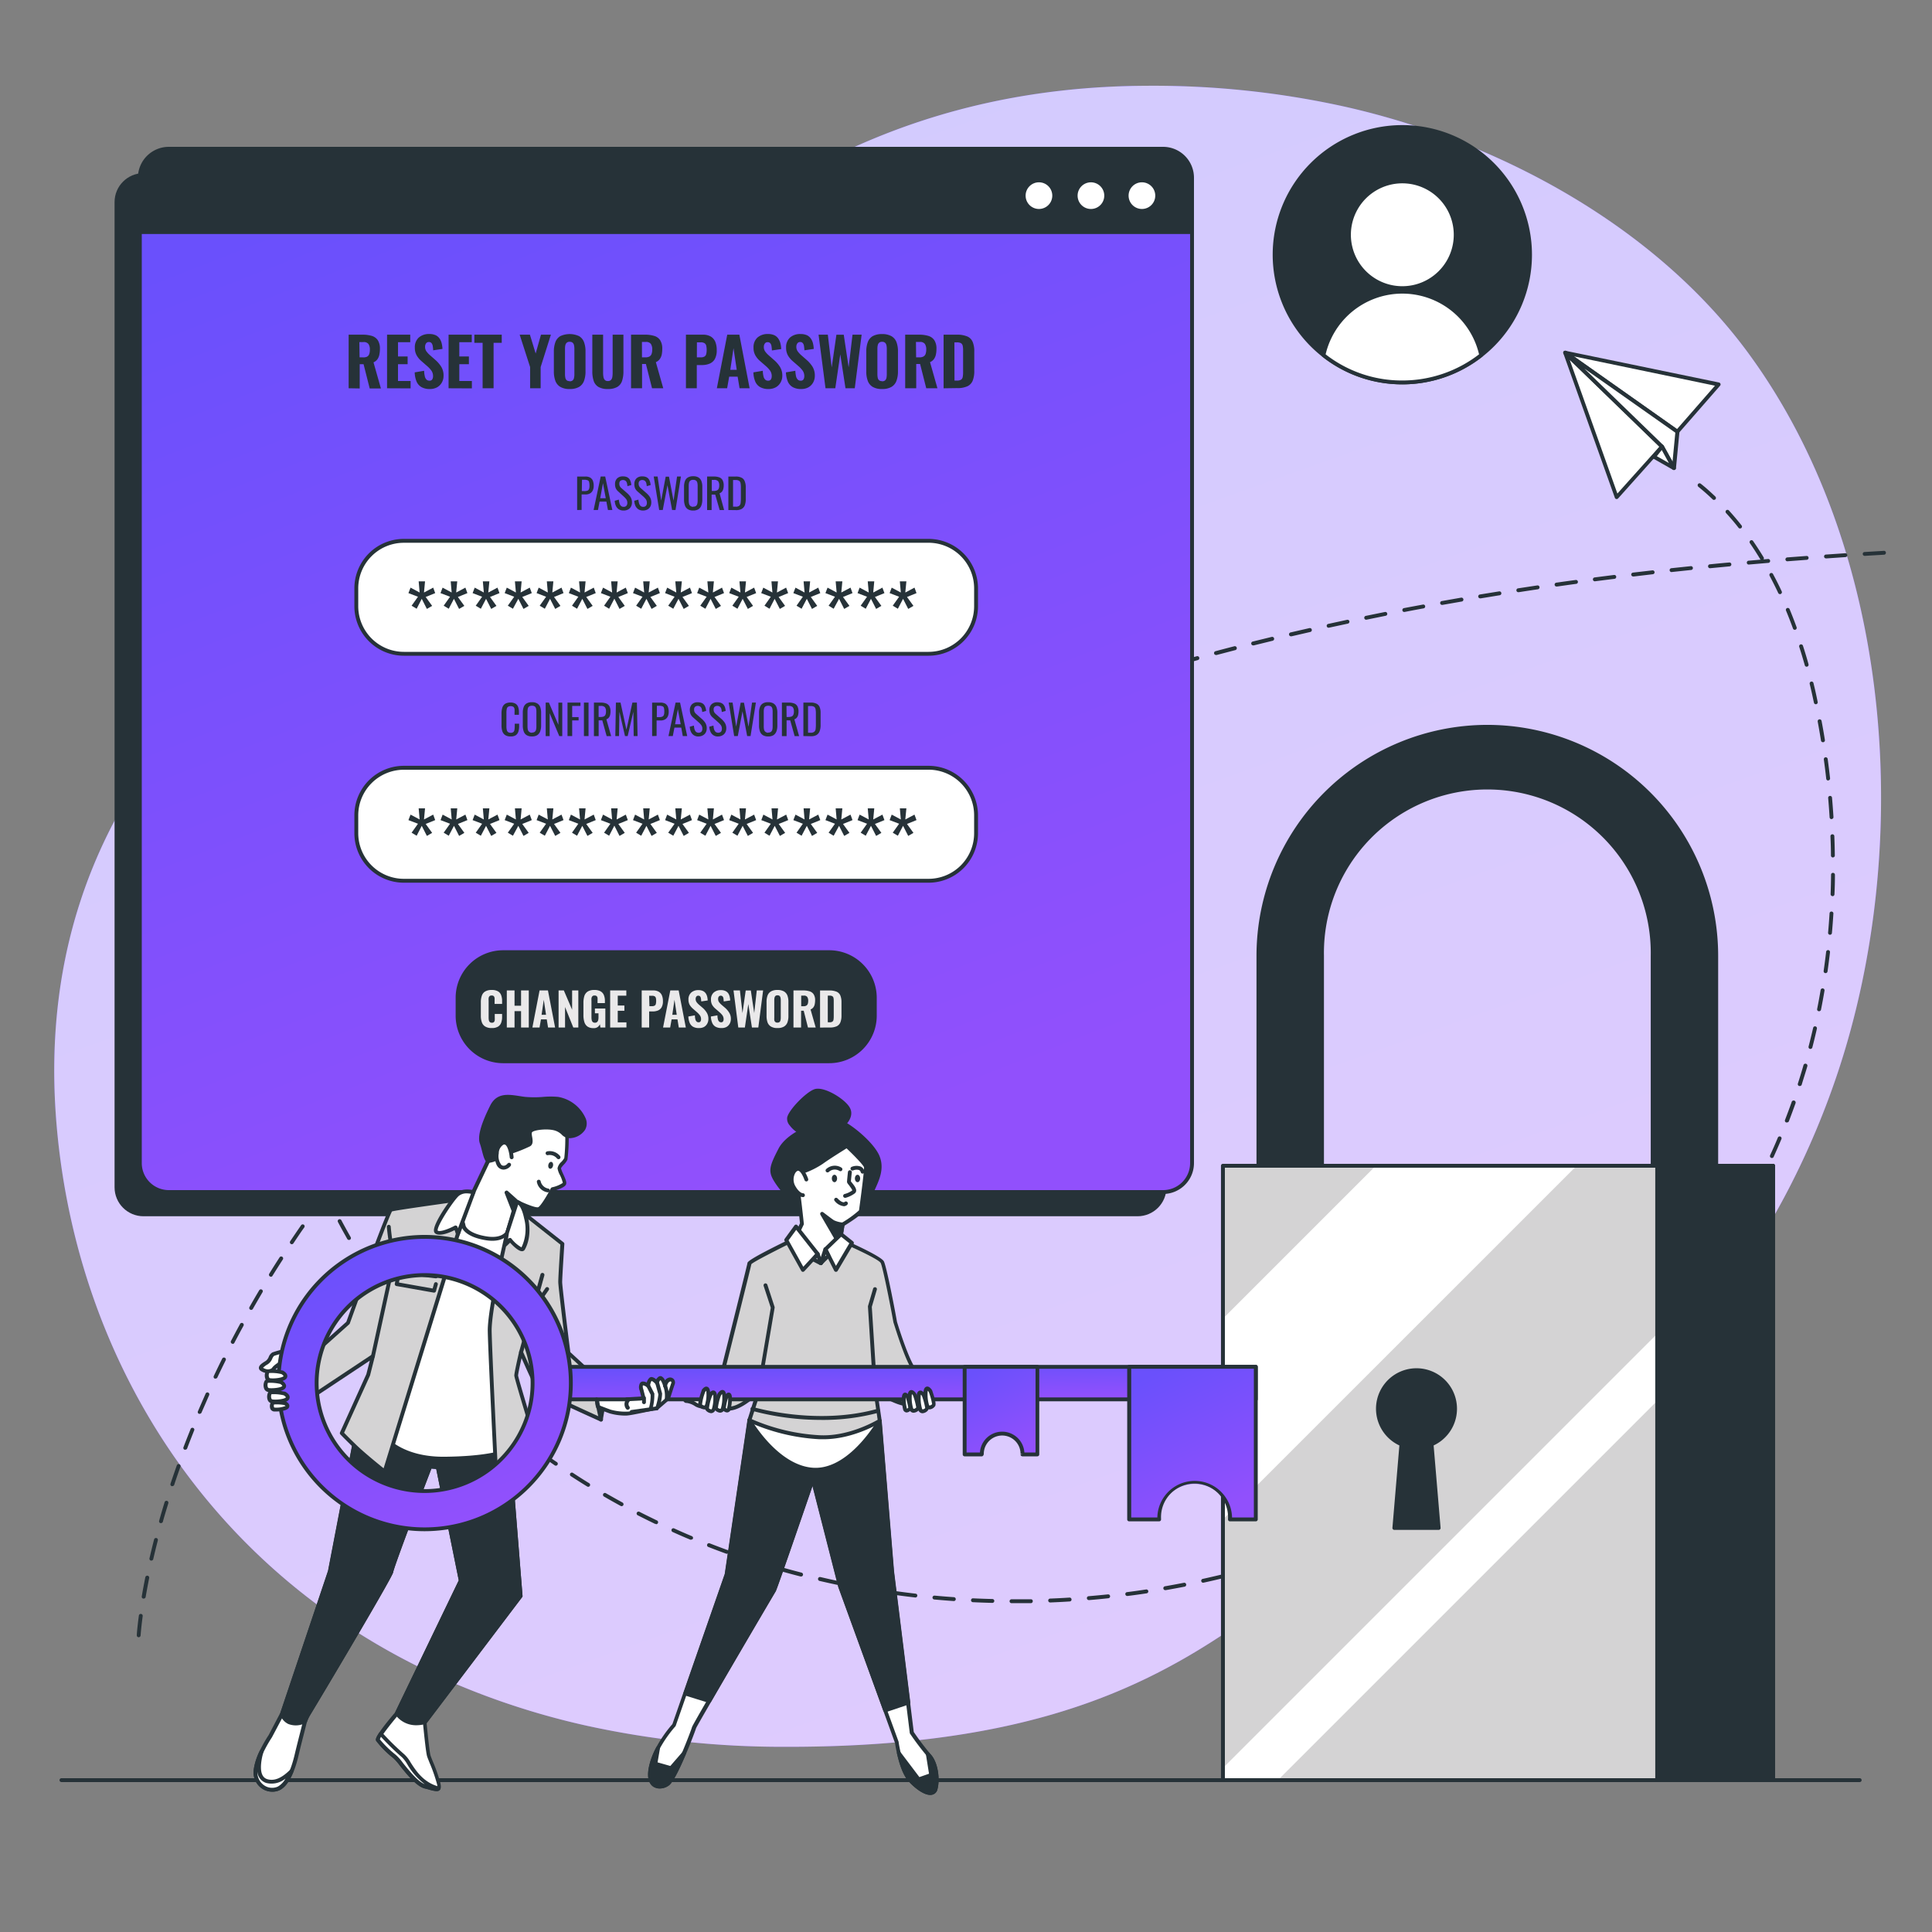 <svg width="120" height="120" fill="none" xmlns="http://www.w3.org/2000/svg"><rect width="100%" height="100%" fill="#808080" stroke="none"/><path d="M114.19 66.492c-3.238 9.814-10.215 20.573-20.484 24.075-15.514 5.294-16.906 18.017-45.055 17.93-4.111.006-8.21-.434-12.226-1.313a47.157 47.157 0 0 1-5.789-1.68c-16.68-6.016-25.812-20.325-27.12-35.616-1.716-20.112 11.969-30.256 20.88-36.24 8.911-5.983 19.087-28.188 46.769-28.32A54.895 54.895 0 0 1 83.729 6.67c9.398 2.16 19.07 7.36 24.881 15.288.434.595.852 1.2 1.255 1.829 7.846 12.199 8.741 29.323 4.325 42.705z" fill="url(#a)"/><path opacity=".7" d="M114.19 66.492c-3.238 9.814-10.215 20.573-20.484 24.075-15.514 5.294-16.906 18.017-45.055 17.93-4.111.006-8.21-.434-12.226-1.313a47.157 47.157 0 0 1-5.789-1.68c-16.68-6.016-25.812-20.325-27.12-35.616-1.716-20.112 11.969-30.256 20.88-36.24 8.911-5.983 19.087-28.188 46.769-28.32A54.895 54.895 0 0 1 83.729 6.67c9.398 2.16 19.07 7.36 24.881 15.288.434.595.852 1.2 1.255 1.829 7.846 12.199 8.741 29.323 4.325 42.705z" fill="#fff"/><path d="M115.509 110.687H3.816a.12.12 0 0 1-.084-.204.126.126 0 0 1 .084-.036h111.693a.12.12 0 0 1 .12.12.117.117 0 0 1-.035.085.117.117 0 0 1-.085.035z" fill="#263238"/><path d="m97.214 21.906 9.536 1.973-2.566 2.935-6.97-4.908z" fill="#fff"/><path d="M104.184 26.934a.114.114 0 0 1-.068-.021l-6.972-4.91a.12.12 0 0 1 .094-.214l9.535 1.97a.128.128 0 0 1 .089.082.115.115 0 0 1-.024.115l-2.563 2.935a.115.115 0 0 1-.091.043zm-6.428-4.8 6.404 4.522 2.359-2.7-8.763-1.822z" fill="#263238"/><path d="m97.214 21.906 3.2 8.969 2.82-3.14-6.02-5.829z" fill="#fff"/><path d="M100.413 30.996h-.024a.12.12 0 0 1-.054-.028.111.111 0 0 1-.034-.052l-3.2-8.97a.12.12 0 0 1 .048-.142.12.12 0 0 1 .15.016l6.016 5.83a.117.117 0 0 1 0 .166l-2.813 3.144a.114.114 0 0 1-.089.036zm-2.913-8.64 2.959 8.299 2.606-2.907-5.565-5.392z" fill="#263238"/><path d="m104.184 26.814-.216 2.259-.734-1.337-6.02-5.83 6.97 4.908z" fill="#fff"/><path d="M103.968 29.192a.12.12 0 0 1-.106-.062l-.72-1.32-6-5.82a.118.118 0 0 1 0-.16.118.118 0 0 1 .16-.022l6.961 4.91a.112.112 0 0 1 .041.047c.008.019.012.04.009.061l-.216 2.258a.117.117 0 0 1-.096.106l-.033.002zM98.4 22.888l4.913 4.761a.083.083 0 0 1 .021.029l.55.996.173-1.8-5.657-3.986z" fill="#263238"/><path d="m103.968 29.073-1.241-.703.506-.634.735 1.337z" fill="#fff"/><path d="M103.968 29.193a.128.128 0 0 1-.06-.015l-1.239-.705a.118.118 0 0 1-.06-.082.124.124 0 0 1 .001-.05.126.126 0 0 1 .023-.046l.507-.634a.114.114 0 0 1 .103-.046.12.12 0 0 1 .093.063l.737 1.337c.013.023.018.05.014.076a.126.126 0 0 1-.035.068.126.126 0 0 1-.084.034zm-1.059-.86.749.428-.444-.81-.305.383zM8.609 101.692a.12.12 0 0 1-.113-.128c0-.016.024-.439.13-1.219a.119.119 0 0 1 .045-.079.112.112 0 0 1 .042-.02.123.123 0 0 1 .047-.002.119.119 0 0 1 .103.135c-.103.768-.13 1.2-.13 1.2a.12.12 0 0 1-.124.113zm.314-2.4h-.022a.115.115 0 0 1-.096-.137c.065-.386.14-.787.221-1.188a.122.122 0 0 1 .188-.078.123.123 0 0 1 .052.126c-.079.398-.153.797-.22 1.18a.118.118 0 0 1-.123.094v.003zm.48-2.36h-.029a.12.12 0 0 1-.089-.144c.087-.371.18-.763.286-1.17a.12.12 0 0 1 .22-.031c.015.027.02.06.013.09-.106.406-.2.795-.286 1.164a.12.12 0 0 1-.117.09l.002.002zm.598-2.328h-.034a.117.117 0 0 1-.082-.148c.104-.372.219-.759.339-1.155a.123.123 0 0 1 .151-.079.12.12 0 0 1 .08.149c-.12.396-.24.78-.34 1.15a.122.122 0 0 1-.117.081l.003.002zm.703-2.296a.095.095 0 0 1-.036 0 .119.119 0 0 1-.083-.105.117.117 0 0 1 .006-.047c.123-.37.254-.75.391-1.137a.12.12 0 0 1 .151-.075.122.122 0 0 1 .075.154 48.1 48.1 0 0 0-.389 1.133.122.122 0 0 1-.118.074l.003.003zm.804-2.264a.093.093 0 0 1-.043 0 .118.118 0 0 1-.078-.107c0-.016.002-.031.008-.046.14-.367.286-.74.44-1.12a.12.12 0 0 1 .229-.01.12.12 0 0 1-.009.098c-.151.38-.298.751-.434 1.116a.124.124 0 0 1-.116.067l.003.002zm.895-2.23a.103.103 0 0 1-.046 0 .118.118 0 0 1-.074-.11c0-.015.003-.03.01-.045.156-.363.314-.72.48-1.102a.122.122 0 0 1 .066-.064.12.12 0 0 1 .092.002.122.122 0 0 1 .06.16c-.16.37-.32.736-.48 1.097a.118.118 0 0 1-.11.06l.002.003zm.984-2.188a.13.13 0 0 1-.05 0 .12.12 0 0 1-.058-.16c.168-.356.343-.72.523-1.08a.123.123 0 0 1 .161-.056.12.12 0 0 1 .055.16c-.179.363-.353.722-.523 1.079a.117.117 0 0 1-.11.055l.002.002zm1.068-2.16a.111.111 0 0 1-.055-.014.12.12 0 0 1-.053-.161c.185-.35.372-.706.566-1.06a.12.12 0 0 1 .212.114c-.195.356-.382.706-.564 1.056a.12.12 0 0 1-.108.072l.002-.007zM15.6 81.36a.114.114 0 0 1-.06-.017.12.12 0 0 1-.056-.072.117.117 0 0 1 .013-.091c.194-.343.396-.691.604-1.04a.119.119 0 0 1 .12-.056c.015.002.03.008.044.016a.116.116 0 0 1 .057.12.115.115 0 0 1-.017.043c-.204.348-.405.694-.6 1.037a.124.124 0 0 1-.105.06zm1.226-2.064a.13.13 0 0 1-.065-.017.123.123 0 0 1-.038-.166c.208-.339.422-.678.643-1.017a.117.117 0 0 1 .166-.034.12.12 0 0 1 .036.166c-.218.337-.431.674-.641 1.01a.114.114 0 0 1-.1.065v-.007zm1.299-2.016a.12.12 0 0 1-.099-.187c.221-.33.447-.661.677-.994a.123.123 0 0 1 .168-.029.12.12 0 0 1 .029.166c-.24.331-.456.662-.675.989a.123.123 0 0 1-.1.055zm1.37-1.97a.125.125 0 0 1-.07-.022.122.122 0 0 1-.026-.168c.24-.322.48-.646.72-.96a.123.123 0 0 1 .168-.024.116.116 0 0 1 .048.079.117.117 0 0 1-.024.089c-.24.324-.48.645-.72.96a.118.118 0 0 1-.096.053v-.008zm1.44-1.92a.108.108 0 0 1-.074-.027.12.12 0 0 1-.022-.168c.24-.312.48-.626.746-.943a.122.122 0 0 1 .081-.044.121.121 0 0 1 .119.062.12.12 0 0 1-.012.133c-.255.314-.502.626-.744.94a.121.121 0 0 1-.094.054v-.008zm1.502-1.87a.12.12 0 0 1-.09-.197c.254-.305.51-.612.774-.917a.123.123 0 0 1 .17-.012.116.116 0 0 1 .036.084.117.117 0 0 1-.035.084c-.262.305-.521.61-.773.915a.122.122 0 0 1-.082.043zm1.565-1.82a.13.13 0 0 1-.079-.028.123.123 0 0 1 0-.17c.264-.298.533-.593.806-.89a.122.122 0 0 1 .084-.04.12.12 0 0 1 .094.202c-.274.296-.542.592-.804.888a.121.121 0 0 1-.103.046l.002-.007zm1.625-1.763a.123.123 0 0 1-.082-.034.12.12 0 0 1 0-.17c.274-.288.552-.576.836-.864a.121.121 0 0 1 .134-.035.12.12 0 0 1 .066.164.12.12 0 0 1-.03.039c-.28.288-.56.576-.83.861a.117.117 0 0 1-.094.046v-.007zm1.68-1.714a.13.13 0 0 1-.084-.033.12.12 0 0 1 0-.17c.283-.28.57-.56.862-.839a.122.122 0 0 1 .196.04.12.12 0 0 1-.026.13 85.46 85.46 0 0 0-.896.873.12.12 0 0 1-.052.016v-.017zm1.735-1.658a.12.12 0 0 1-.081-.207c.29-.27.584-.54.885-.81a.12.12 0 0 1 .17 0 .12.12 0 0 1 0 .167c-.3.269-.592.54-.883.809a.12.12 0 0 1-.093.048l.002-.007zm1.783-1.603a.12.12 0 0 1-.079-.212c.298-.261.603-.523.91-.785a.12.12 0 0 1 .193.056.118.118 0 0 1-.008.092.121.121 0 0 1-.03.037c-.306.26-.609.521-.909.78a.12.12 0 0 1-.077.039v-.008zm1.83-1.553a.122.122 0 0 1-.094-.044.12.12 0 0 1 .016-.167c.308-.255.62-.505.934-.757a.118.118 0 0 1 .168.017.122.122 0 0 1-.017.17c-.314.24-.626.502-.931.754a.115.115 0 0 1-.077.034v-.007zm1.874-1.495a.114.114 0 0 1-.094-.048.12.12 0 0 1 .02-.169c.32-.244.64-.484.96-.72a.12.12 0 0 1 .132-.007.121.121 0 0 1 .058.12.12.12 0 0 1-.047.08l-.96.72a.122.122 0 0 1-.07.03v-.006zm1.92-1.44a.12.12 0 0 1-.07-.216c.32-.24.646-.48.972-.704a.122.122 0 0 1 .168.027.12.12 0 0 1-.029.168c-.326.24-.65.48-.96.7a.112.112 0 0 1-.086.027l.005-.003zm1.956-1.392a.115.115 0 0 1-.099-.05.123.123 0 0 1 .029-.169c.329-.226.658-.451.994-.677a.12.12 0 0 1 .134.2c-.333.225-.663.45-.991.676a.116.116 0 0 1-.072.022l.005-.002zm1.99-1.337a.123.123 0 0 1-.102-.056.12.12 0 0 1 .036-.165c.333-.22.67-.436 1.01-.65a.12.12 0 0 1 .166.035.123.123 0 0 1-.038.166c-.34.216-.674.433-1.006.65a.136.136 0 0 1-.072.022l.005-.002zm2.025-1.287a.125.125 0 0 1-.103-.057.12.12 0 0 1 .005-.134.121.121 0 0 1 .035-.032c.338-.21.68-.418 1.025-.624a.12.12 0 0 1 .123.204l-1.023.624a.12.12 0 0 1-.067.022l.005-.003zm2.057-1.236a.123.123 0 0 1-.122-.104.117.117 0 0 1 .06-.119c.343-.201.69-.401 1.04-.6a.118.118 0 0 1 .164.043.122.122 0 0 1-.046.166c-.348.197-.694.396-1.036.598a.112.112 0 0 1-.065.019l.005-.003zm2.083-1.185a.123.123 0 0 1-.115-.154.12.12 0 0 1 .057-.072l1.054-.576a.12.12 0 1 1 .115.211c-.355.192-.706.382-1.051.574a.108.108 0 0 1-.06.02v-.003zm2.114-1.138a.122.122 0 0 1-.108-.065.12.12 0 0 1 .05-.16c.353-.185.72-.37 1.069-.553a.12.12 0 0 1 .145.186.118.118 0 0 1-.037.028c-.358.182-.72.367-1.064.55a.117.117 0 0 1-.06.017l.005-.003zm2.136-1.09a.12.12 0 0 1-.053-.225c.359-.178.719-.354 1.08-.528a.117.117 0 0 1 .131.018c.012.01.021.023.028.037a.118.118 0 0 1 .007.092.118.118 0 0 1-.062.069l-1.076.526a.115.115 0 0 1-.06.014l.005-.002zm2.16-1.041a.115.115 0 0 1-.108-.067.121.121 0 0 1 .058-.161l1.09-.504a.121.121 0 0 1 .094-.007.118.118 0 0 1 .07.064.12.12 0 0 1-.025.135.12.12 0 0 1-.041.026c-.365.16-.727.328-1.087.504a.125.125 0 0 1-.053.012l.002-.002zm2.182-.996a.12.12 0 0 1-.113-.095.12.12 0 0 1 .065-.133c.365-.163.72-.322 1.099-.48a.12.12 0 0 1 .16.154.12.12 0 0 1-.064.067c-.37.16-.735.32-1.097.48a.124.124 0 0 1-.053.01l.003-.003zm2.203-.96a.116.116 0 0 1-.11-.075.119.119 0 0 1 .025-.13.117.117 0 0 1 .04-.026c.366-.16.735-.312 1.108-.458a.117.117 0 0 1 .13.026.12.12 0 0 1-.04.195c-.371.15-.741.303-1.107.458a.102.102 0 0 1-.041.022l-.005-.012zm2.22-.907a.122.122 0 0 1-.11-.075.121.121 0 0 1 .027-.13.12.12 0 0 1 .04-.026c.37-.148.741-.293 1.118-.439a.12.12 0 0 1 .154.07.119.119 0 0 1-.002.09.116.116 0 0 1-.065.063c-.375.147-.747.29-1.116.44a.14.14 0 0 1-.048.019l.002-.012zm2.24-.864a.125.125 0 0 1-.114-.08.12.12 0 0 1 .07-.153l1.126-.418a.12.12 0 0 1 .153.072.117.117 0 0 1-.03.13.117.117 0 0 1-.04.024c-.379.137-.754.277-1.125.417a.112.112 0 0 1-.043.02l.002-.012zm2.253-.823a.117.117 0 0 1-.113-.082.118.118 0 0 1 .004-.091.115.115 0 0 1 .068-.06c.374-.135.754-.267 1.133-.399a.127.127 0 0 1 .16.08.126.126 0 0 1-.081.16c-.38.13-.757.262-1.133.396a.11.11 0 0 1-.04.008l.002-.012zm2.268-.785a.12.12 0 0 1-.08-.21.117.117 0 0 1 .041-.023c.378-.128.758-.254 1.14-.377a.126.126 0 1 1 .075.24l-1.14.377a.113.113 0 0 1-.039 0l.003-.007zm2.28-.744a.121.121 0 1 1-.036-.24l1.145-.358a.117.117 0 0 1 .15.08.12.12 0 0 1-.078.148l-1.157.377a.095.095 0 0 1-.027.005l.003-.012zm2.292-.706a.118.118 0 0 1-.113-.084.122.122 0 0 1 .08-.151l1.151-.339a.125.125 0 0 1 .067.24l-1.152.35a.095.095 0 0 1-.036 0l.003-.016zm2.304-.667a.125.125 0 0 1-.115-.089.123.123 0 0 1 .084-.149l1.156-.319a.124.124 0 0 1 .138.183.124.124 0 0 1-.075.057l-1.155.322-.033-.005zm2.316-.634a.122.122 0 0 1-.118-.088.121.121 0 0 1 .013-.092.122.122 0 0 1 .074-.055c.384-.103.772-.204 1.161-.305a.124.124 0 1 1 .06.24l-1.159.303-.031-.003zm2.323-.597a.12.12 0 0 1-.029-.24l1.167-.286a.124.124 0 0 1 .149.14.123.123 0 0 1-.094.1l-1.164.286h-.029zm2.333-.564a.12.12 0 0 1-.118-.094.12.12 0 0 1 .089-.144l1.171-.269a.123.123 0 1 1 .053.24l-1.169.27-.026-.003zm2.337-.533a.115.115 0 0 1-.115-.094.118.118 0 0 1 .091-.141l1.174-.255a.12.12 0 0 1 .142.092.123.123 0 0 1-.092.144l-1.173.252-.027.002zm2.348-.497a.12.12 0 0 1-.132-.108.121.121 0 0 1 .108-.132l1.178-.24a.12.12 0 0 1 .14.096.114.114 0 0 1-.05.122.117.117 0 0 1-.044.017l-1.176.24-.024.005zm2.354-.48a.118.118 0 0 1-.118-.098.122.122 0 0 1 .094-.142l1.18-.22a.118.118 0 0 1 .14.095.12.12 0 0 1-.096.14c-.394.072-.787.146-1.178.223l-.022.002zm2.36-.44a.121.121 0 0 1-.132-.108.121.121 0 0 1 .065-.118.12.12 0 0 1 .045-.013l1.183-.209a.122.122 0 1 1 .04.24l-1.18.206-.022.003zm2.363-.407a.119.119 0 0 1-.087-.028.119.119 0 0 1-.037-.13.121.121 0 0 1 .105-.082l1.186-.192a.121.121 0 1 1 .036.24l-1.184.194-.019-.002zm2.369-.382a.12.12 0 1 1-.017-.24l1.186-.18a.121.121 0 1 1 .036.24c-.399.058-.792.118-1.186.18h-.019zm2.374-.352a.12.12 0 0 1-.017-.24c.393-.056.792-.113 1.2-.166a.121.121 0 0 1 .031.24c-.398.053-.794.11-1.188.166h-.026zm2.378-.325a.12.12 0 0 1-.017-.24l1.2-.153a.123.123 0 0 1 .09.024.122.122 0 0 1 .022.17.123.123 0 0 1-.081.046c-.398.048-.794.1-1.2.151l-.014.003zm2.378-.3a.121.121 0 0 1-.126-.114.125.125 0 0 1 .031-.086.123.123 0 0 1 .083-.04l1.2-.139a.122.122 0 0 1 .09.025.129.129 0 0 1 .045.08.124.124 0 0 1-.025.09.122.122 0 0 1-.081.045l-1.2.142-.017-.003zm2.386-.273a.12.12 0 1 1-.014-.24l1.2-.127a.121.121 0 0 1 .132.106.124.124 0 0 1-.063.118.123.123 0 0 1-.045.013l-1.2.127-.01.003zm2.386-.24a.121.121 0 0 1-.087-.031.116.116 0 0 1-.039-.083.116.116 0 0 1 .031-.087.119.119 0 0 1 .083-.04c.398-.04.798-.08 1.2-.114a.12.12 0 0 1 .024.24l-1.2.115h-.012zm2.4-.226a.12.12 0 0 1-.12-.12.12.12 0 0 1 .12-.12l1.2-.105a.117.117 0 0 1 .087.028c.012.01.022.023.029.037a.122.122 0 0 1 .008.092.12.12 0 0 1-.105.083l-1.2.103-.019.002zm2.4-.204a.119.119 0 0 1-.091-.197.128.128 0 0 1 .081-.043l1.2-.09a.12.12 0 0 1 .087.028.118.118 0 0 1 .04.082.106.106 0 0 1-.005.046.12.12 0 0 1-.105.083l-1.2.091h-.007zm2.4-.18a.119.119 0 0 1-.12-.11.112.112 0 0 1 .029-.088.107.107 0 0 1 .038-.028.116.116 0 0 1 .045-.011l1.2-.082a.12.12 0 0 1 .128.113.125.125 0 0 1-.03.087.132.132 0 0 1-.038.028.117.117 0 0 1-.045.012l-1.2.082-.007-.003zm2.4-.156a.122.122 0 0 1-.114-.159.11.11 0 0 1 .024-.04.114.114 0 0 1 .082-.04l1.2-.073a.118.118 0 0 1 .121.16.124.124 0 0 1-.023.04.132.132 0 0 1-.038.029.115.115 0 0 1-.045.011c-.401.024-.799.046-1.2.072h-.007z" fill="#263238"/><path d="M63.024 99.575h-.197a.12.12 0 1 1 0-.24h1.197a.11.11 0 0 1 .123.117.119.119 0 0 1-.033.086.12.12 0 0 1-.084.037h-1.006zm-1.397-.017c-.4-.01-.8-.024-1.2-.043a.122.122 0 0 1-.104-.173.119.119 0 0 1 .114-.067c.4.019.8.033 1.2.043a.12.12 0 0 1 0 .24h-.01zm3.6-.027a.12.12 0 1 1 0-.24c.399-.016.797-.035 1.2-.062a.117.117 0 0 1 .088.03.12.12 0 0 1 .04.083.117.117 0 0 1-.066.115.117.117 0 0 1-.045.012c-.4.027-.802.046-1.2.063h-.017zm-6-.088c-.4-.027-.799-.06-1.2-.096a.122.122 0 0 1-.108-.132.124.124 0 0 1 .132-.108c.396.036.795.07 1.2.096a.123.123 0 0 1 .113.13.12.12 0 0 1-.134.11h-.003zm8.4-.06a.122.122 0 0 1-.114-.157.119.119 0 0 1 .06-.07.121.121 0 0 1 .045-.013 74.56 74.56 0 0 0 1.2-.113.122.122 0 0 1 .118.063.121.121 0 0 1-.013.133.12.12 0 0 1-.081.044 48.41 48.41 0 0 1-1.2.115l-.015-.002zm-10.785-.161c-.401-.046-.797-.096-1.2-.151a.12.12 0 0 1-.104-.135.122.122 0 0 1 .137-.103c.394.055.792.106 1.188.151a.12.12 0 0 1-.014.24l-.007-.002zm13.173-.094a.12.12 0 0 1-.061-.223.118.118 0 0 1 .045-.014c.395-.05.791-.106 1.185-.166a.121.121 0 1 1 .036.24c-.396.06-.792.115-1.2.166l-.005-.003zm-15.552-.24h-.019a48.982 48.982 0 0 1-1.186-.204.122.122 0 1 1 .044-.24c.393.072.787.14 1.18.204a.12.12 0 0 1-.019.24zm17.923-.122a.12.12 0 0 1-.1-.198.12.12 0 0 1 .081-.042c.394-.07.785-.142 1.176-.218a.123.123 0 0 1 .048.24c-.393.076-.79.15-1.183.218h-.022zm-20.284-.312h-.022a64.045 64.045 0 0 1-1.176-.26.123.123 0 1 1 .055-.24c.389.092.778.178 1.169.26a.119.119 0 0 1 .076.051.12.12 0 0 1 .018.09.122.122 0 0 1-.125.106l.005-.007zm22.641-.149a.12.12 0 0 1-.026-.24c.389-.086.78-.175 1.166-.269a.123.123 0 0 1 .147.09.12.12 0 0 1-.09.143c-.39.096-.78.185-1.173.271l-.024.005zm-24.986-.386h-.029a45.855 45.855 0 0 1-1.162-.312.122.122 0 0 1-.075-.058.125.125 0 0 1 .01-.138.123.123 0 0 1 .082-.047.126.126 0 0 1 .048.003c.384.11.768.213 1.157.312a.123.123 0 0 1 .044.214.12.12 0 0 1-.075.026zm27.314-.168a.12.12 0 0 1-.105-.181.123.123 0 0 1 .074-.057c.386-.1.77-.209 1.152-.32a.125.125 0 0 1 .067.24c-.384.114-.77.22-1.159.322l-.029-.004zm-29.625-.48h-.034c-.384-.12-.766-.243-1.147-.37a.12.12 0 1 1 .077-.228c.379.128.759.25 1.14.367a.123.123 0 0 1 .079.151.12.12 0 0 1-.115.072v.008zm31.92-.183a.122.122 0 0 1-.116-.084.123.123 0 0 1 .08-.15c.381-.12.76-.24 1.137-.373a.123.123 0 0 1 .154.075.12.12 0 0 1-.077.153c-.38.126-.76.25-1.142.372l-.036.007zm-34.205-.58a.112.112 0 0 1-.04 0c-.38-.137-.755-.279-1.129-.425a.12.12 0 1 1 .089-.224c.372.147.744.286 1.12.423a.12.12 0 0 1 .073.154.126.126 0 0 1-.104.064l-.01.007zm36.48-.19a.12.12 0 0 1-.124-.055.122.122 0 0 1 .083-.185c.374-.136.748-.278 1.12-.425a.121.121 0 0 1 .157.07.121.121 0 0 1-.07.156c-.374.144-.75.285-1.125.424a.12.12 0 0 1-.034.008l-.007.007zm-38.715-.684a.104.104 0 0 1-.045 0c-.372-.154-.74-.314-1.104-.48a.121.121 0 0 1-.072-.114.12.12 0 0 1 .078-.11.12.12 0 0 1 .092.003c.363.166.72.324 1.097.48a.121.121 0 0 1 .075.112.123.123 0 0 1-.01.046.118.118 0 0 1-.103.056l-.008.007zm40.95-.19a.122.122 0 0 1-.111-.074.12.12 0 0 1 .065-.156c.37-.16.737-.32 1.101-.48a.122.122 0 0 1 .169.108.12.12 0 0 1-.073.113l-1.104.48a.163.163 0 0 1-.04.002l-.008.007zm-43.138-.794a.13.13 0 0 1-.053 0 56.22 56.22 0 0 1-1.078-.535.12.12 0 0 1-.022-.199.12.12 0 0 1 .133-.015c.355.183.72.358 1.07.53a.123.123 0 0 1-.05.24v-.021zm45.338-.173a.12.12 0 0 1-.115-.094.12.12 0 0 1 .065-.134c.361-.168.722-.34 1.082-.513a.12.12 0 0 1 .106.215c-.362.177-.724.349-1.088.517a.125.125 0 0 1-.043.002l-.007.007zm-47.467-.926a.119.119 0 0 1-.058-.015 43.97 43.97 0 0 1-1.049-.59.12.12 0 0 1 .034-.211.12.12 0 0 1 .086.005c.344.196.694.393 1.044.585a.123.123 0 0 1 .049.163.125.125 0 0 1-.106.063zm49.634-.13a.12.12 0 0 1-.12-.092.12.12 0 0 1 .065-.136 81.93 81.93 0 0 0 1.06-.554.123.123 0 0 1 .164.048.118.118 0 0 1 .009.092.12.12 0 0 1-.06.07c-.351.191-.707.377-1.065.558a.11.11 0 0 1-.053.014zm-51.71-1.073a.12.12 0 0 1-.063-.019 45.961 45.961 0 0 1-1.015-.643.12.12 0 0 1-.036-.166.122.122 0 0 1 .168-.036c.329.216.667.432 1.008.641a.12.12 0 0 1 .041.166.124.124 0 0 1-.103.057zm53.825-.062a.127.127 0 0 1-.106-.063.122.122 0 0 1 .046-.163c.347-.197.693-.396 1.039-.597a.117.117 0 0 1 .163.04.122.122 0 0 1-.04.166c-.346.205-.694.405-1.045.6a.123.123 0 0 1-.057.017zm2.066-1.222a.12.12 0 0 1-.062-.223c.338-.209.676-.422 1.01-.64a.124.124 0 0 1 .09-.018.12.12 0 0 1 .042.219c-.336.218-.677.432-1.015.643a.135.135 0 0 1-.065.02zm-57.898-.028a.121.121 0 0 1-.07-.02 48.017 48.017 0 0 1-.978-.698.12.12 0 1 1 .141-.194c.32.24.648.48.975.693a.12.12 0 0 1-.068.219zm59.912-1.277a.115.115 0 0 1-.099-.05.121.121 0 0 1-.002-.135.12.12 0 0 1 .033-.034c.33-.223.658-.453.982-.684a.121.121 0 0 1 .134-.003.12.12 0 0 1 .038.164.115.115 0 0 1-.033.034c-.32.232-.649.461-.986.689a.115.115 0 0 1-.067.019zm-61.846-.137a.108.108 0 0 1-.072-.026c-.317-.24-.634-.497-.938-.75a.119.119 0 0 1-.044-.08.117.117 0 0 1 .027-.087.116.116 0 0 1 .127-.04.118.118 0 0 1 .04.023c.306.24.62.501.934.746a.12.12 0 0 1 .047.08.118.118 0 0 1-.025.088.126.126 0 0 1-.096.044v.002zm63.8-1.255a.123.123 0 0 1-.097-.048.12.12 0 0 1 .024-.168l.96-.72a.12.12 0 0 1 .147.19c-.315.24-.634.48-.96.72a.137.137 0 0 1-.075.023v.003zm-65.65-.267a.124.124 0 0 1-.08-.028c-.3-.262-.602-.53-.895-.8a.12.12 0 0 1-.007-.17.12.12 0 0 1 .17-.007c.29.269.59.535.89.796a.12.12 0 0 1 .042.082.117.117 0 0 1-.12.125v.002zm67.536-1.221a.115.115 0 0 1-.092-.044.12.12 0 0 1-.028-.086.117.117 0 0 1 .043-.081c.309-.255.614-.513.914-.773a.12.12 0 0 1 .133-.017.12.12 0 0 1 .026.2c-.303.26-.61.518-.92.774a.13.13 0 0 1-.076.027zm-69.298-.404a.117.117 0 0 1-.084-.033 35.247 35.247 0 0 1-.847-.847.118.118 0 0 1-.034-.086.12.12 0 0 1 .122-.119c.032 0 .062.014.085.037.273.28.556.566.842.844a.12.12 0 0 1 .035.085.119.119 0 0 1-.035.084.122.122 0 0 1-.084.038v-.002zm71.112-1.166a.12.12 0 0 1-.079-.209c.294-.268.585-.54.873-.816a.139.139 0 0 1 .039-.026.125.125 0 0 1 .093 0 .126.126 0 0 1 .065.065.118.118 0 0 1-.026.13c-.288.278-.581.551-.879.82a.117.117 0 0 1-.086.038v-.002zm-72.782-.552a.11.11 0 0 1-.087-.038 35.121 35.121 0 0 1-.801-.898.12.12 0 1 1 .18-.156c.259.298.528.598.796.893a.115.115 0 0 1 0 .168.114.114 0 0 1-.088.034v-.003zm74.517-1.106a.117.117 0 0 1-.086-.034.123.123 0 0 1-.035-.085c0-.032.013-.062.035-.085.28-.284.557-.57.833-.86a.12.12 0 0 1 .201.08.12.12 0 0 1-.026.084c-.275.292-.555.581-.838.866a.123.123 0 0 1-.084.036v-.002zm-76.08-.706a.12.12 0 0 1-.093-.043c-.24-.307-.504-.624-.75-.943a.12.12 0 0 1 .19-.147c.24.317.495.632.744.936a.12.12 0 0 1 .014.134.118.118 0 0 1-.03.037.122.122 0 0 1-.082.029l.007-.003zm77.731-1.04a.114.114 0 0 1-.079-.031.121.121 0 0 1 0-.17c.264-.295.528-.6.785-.902a.12.12 0 0 1 .182.153c-.256.305-.523.612-.789.91a.126.126 0 0 1-.047.035.123.123 0 0 1-.059.008l.007-.002zm-79.2-.858a.115.115 0 0 1-.095-.05c-.24-.325-.48-.656-.694-.982a.12.12 0 0 1 .074-.187.118.118 0 0 1 .123.05c.223.326.456.655.69.977a.123.123 0 0 1-.026.168.117.117 0 0 1-.076.026l.005-.002zm80.746-.975a.121.121 0 0 1-.11-.068c-.01-.02-.013-.044-.01-.067a.117.117 0 0 1 .026-.061c.24-.313.495-.63.732-.946a.119.119 0 0 1 .214.055.118.118 0 0 1-.022.089c-.24.317-.48.638-.736.96a.131.131 0 0 1-.045.032.12.12 0 0 1-.054.009l.005-.003zM22.918 79.07a.122.122 0 0 1-.101-.055 47.3 47.3 0 0 1-.636-1.02.12.12 0 0 1 .13-.18.118.118 0 0 1 .074.055c.204.338.417.68.633 1.015a.12.12 0 0 1 .018.09.118.118 0 0 1-.053.076.12.12 0 0 1-.065.02zm83.541-.914a.12.12 0 0 1-.069-.022.124.124 0 0 1-.049-.078.124.124 0 0 1 .02-.09c.24-.326.458-.657.677-.986a.118.118 0 0 1 .126-.062.117.117 0 0 1 .08.053c.009.015.015.03.018.047a.103.103 0 0 1-.003.05.12.12 0 0 1-.022.044c-.219.33-.447.664-.679.993a.12.12 0 0 1-.099.05zm-84.782-1.14a.121.121 0 0 1-.106-.06l-.163-.29a29.045 29.045 0 0 1-.418-.764.117.117 0 0 1 .049-.16.12.12 0 0 1 .163.047c.136.257.276.51.415.761l.163.288a.118.118 0 0 1-.043.163.136.136 0 0 1-.06.015zm86.109-.862a.122.122 0 0 1-.064-.017.12.12 0 0 1-.053-.075.125.125 0 0 1 .014-.09c.211-.344.418-.69.615-1.028a.112.112 0 0 1 .072-.056.118.118 0 0 1 .091.013.116.116 0 0 1 .056.072.116.116 0 0 1-.011.092c-.199.34-.405.688-.619 1.032a.117.117 0 0 1-.042.042.116.116 0 0 1-.059.015zM20.546 74.9a.123.123 0 0 1-.107-.067c-.185-.372-.358-.74-.514-1.092a.12.12 0 0 1 .062-.158.122.122 0 0 1 .159.062c.153.348.326.72.508 1.08a.121.121 0 0 1-.017.133.118.118 0 0 1-.038.028.11.11 0 0 1-.052.014zm88.44-.825a.125.125 0 0 1-.057-.015.12.12 0 0 1-.057-.072.12.12 0 0 1 .009-.09c.187-.354.372-.72.547-1.064a.123.123 0 0 1 .161-.053.116.116 0 0 1 .037.028.11.11 0 0 1 .024.041.122.122 0 0 1-.006.092c-.178.355-.362.72-.552 1.068a.119.119 0 0 1-.106.065zm-89.412-1.37a.115.115 0 0 1-.11-.078 19.124 19.124 0 0 1-.4-1.14.125.125 0 1 1 .24-.072c.115.368.24.747.393 1.126a.121.121 0 0 1-.07.156l-.052.007zm90.48-.778a.124.124 0 0 1-.112-.08.125.125 0 0 1 .002-.09c.166-.36.326-.72.48-1.095a.113.113 0 0 1 .026-.04.114.114 0 0 1 .039-.028.122.122 0 0 1 .134.027.11.11 0 0 1 .025.04.11.11 0 0 1 .008.048.108.108 0 0 1-.011.046c-.156.37-.319.74-.48 1.1a.12.12 0 0 1-.044.053.12.12 0 0 1-.067.019zm-91.2-1.51a.122.122 0 0 1-.117-.094 23.482 23.482 0 0 1-.122-.561.121.121 0 0 1 .053-.125.122.122 0 0 1 .187.08c.035.184.074.369.117.551a.118.118 0 0 1-.089.144l-.028.005zm92.129-.7a.092.092 0 0 1-.043 0 .12.12 0 0 1-.07-.154c.144-.375.286-.752.416-1.124a.122.122 0 0 1 .064-.072.125.125 0 0 1 .096-.007c.032.011.059.034.073.064a.13.13 0 0 1 .007.097c-.135.372-.274.754-.418 1.128a.121.121 0 0 1-.12.067h-.005zm.799-2.264h-.036a.118.118 0 0 1-.069-.06.117.117 0 0 1-.007-.091c.12-.38.24-.763.348-1.145a.12.12 0 0 1 .022-.043.125.125 0 0 1 .175-.021.126.126 0 0 1 .043.132c-.111.383-.24.77-.351 1.149a.12.12 0 0 1-.12.08h-.005zm.668-2.304h-.029a.115.115 0 0 1-.042-.02.117.117 0 0 1-.047-.08.123.123 0 0 1 .002-.046c.099-.382.192-.773.284-1.162a.12.12 0 0 1 .051-.075.115.115 0 0 1 .09-.016c.016.003.03.01.043.019.013.009.024.02.033.034a.136.136 0 0 1 .017.044.124.124 0 0 1-.002.047c-.088.391-.184.785-.283 1.169a.12.12 0 0 1-.113.086h-.004zm.535-2.34h-.024a.115.115 0 0 1-.077-.05.116.116 0 0 1-.017-.092c.077-.384.149-.78.216-1.175a.122.122 0 0 1 .22-.05.122.122 0 0 1 .02.09 40.18 40.18 0 0 1-.218 1.184.123.123 0 0 1-.115.094h-.005zm.403-2.366h-.017a.125.125 0 0 1-.079-.048.111.111 0 0 1-.019-.042.124.124 0 0 1-.003-.047c.056-.394.108-.79.154-1.186a.12.12 0 0 1 .045-.081.116.116 0 0 1 .088-.026.122.122 0 0 1 .103.087.124.124 0 0 1 .004.047 52.42 52.42 0 0 1-.154 1.2.121.121 0 0 1-.117.096h-.005zm.278-2.383h-.012a.119.119 0 0 1-.08-.043.125.125 0 0 1-.028-.087c.036-.398.065-.797.092-1.2 0-.016.003-.032.01-.046a.116.116 0 0 1 .028-.038.113.113 0 0 1 .089-.027.116.116 0 0 1 .082.04c.01.013.018.026.023.041.005.015.007.031.005.047-.024.398-.055.799-.091 1.2a.116.116 0 0 1-.113.112h-.005zm.152-2.4a.12.12 0 0 1-.108-.079.122.122 0 0 1-.008-.046c.015-.399.024-.799.029-1.2a.125.125 0 0 1 .007-.047.124.124 0 0 1 .026-.04.112.112 0 0 1 .087-.033.122.122 0 0 1 .12.122c0 .402-.009.802-.029 1.2a.13.13 0 0 1-.007.048.131.131 0 0 1-.065.069.123.123 0 0 1-.048.01l-.004-.005zm.026-2.4a.122.122 0 0 1-.083-.035.12.12 0 0 1-.037-.083c0-.399-.014-.797-.031-1.2a.12.12 0 0 1 .032-.085.123.123 0 0 1 .17-.007c.012.011.021.024.028.039.006.014.01.03.01.046.017.4.026.801.031 1.2a.12.12 0 0 1-.008.046.122.122 0 0 1-.064.065.116.116 0 0 1-.046.009l-.002.005zm-.084-2.381a.118.118 0 0 1-.082-.033.118.118 0 0 1-.038-.08 51.127 51.127 0 0 0-.089-1.2.122.122 0 0 1 .027-.088.114.114 0 0 1 .081-.042.118.118 0 0 1 .13.108c.036.401.065.8.091 1.2a.122.122 0 0 1-.006.047.11.11 0 0 1-.024.04.114.114 0 0 1-.083.04l-.007.008zm-.211-2.4a.122.122 0 0 1-.079-.031.126.126 0 0 1-.039-.075 48.6 48.6 0 0 0-.149-1.2.126.126 0 0 1 .023-.09.124.124 0 0 1 .081-.047.123.123 0 0 1 .088.025c.025.02.041.047.046.078.055.399.103.795.149 1.2a.121.121 0 0 1-.106.133l-.014.007zm-.324-2.379a.12.12 0 0 1-.12-.1 51.39 51.39 0 0 0-.204-1.179.119.119 0 0 1 .02-.091.12.12 0 0 1 .169-.03.122.122 0 0 1 .051.078c.074.394.144.787.206 1.183a.107.107 0 0 1-.001.047.122.122 0 0 1-.097.092h-.024zm-.442-2.359a.117.117 0 0 1-.115-.093l-.024-.104c-.074-.355-.156-.72-.24-1.063a.122.122 0 0 1 .015-.091.12.12 0 0 1 .074-.055.12.12 0 0 1 .144.088c.086.353.17.72.24 1.07l.021.104a.122.122 0 0 1 .002.047.132.132 0 0 1-.017.043.127.127 0 0 1-.033.034.114.114 0 0 1-.043.018l-.024.002zm-.569-2.33a.12.12 0 0 1-.115-.089c-.11-.389-.225-.775-.345-1.145a.122.122 0 0 1 .079-.151.123.123 0 0 1 .151.08c.12.371.24.76.346 1.151a.124.124 0 0 1 .003.047.103.103 0 0 1-.014.045.124.124 0 0 1-.073.057l-.032.005zm-.736-2.292a.122.122 0 0 1-.113-.08 26.23 26.23 0 0 0-.432-1.113.123.123 0 0 1-.01-.046.124.124 0 0 1 .035-.086.13.13 0 0 1 .04-.026.122.122 0 0 1 .156.064c.151.365.297.744.436 1.123a.123.123 0 0 1-.072.157.107.107 0 0 1-.04.007zm-.92-2.218a.118.118 0 0 1-.064-.017.12.12 0 0 1-.044-.05c-.172-.367-.352-.72-.535-1.068a.118.118 0 0 1-.013-.045.124.124 0 0 1 .004-.047.12.12 0 0 1 .06-.071.115.115 0 0 1 .091-.009.113.113 0 0 1 .069.06c.185.345.368.707.54 1.077.007.014.011.03.012.045a.121.121 0 0 1-.031.086.125.125 0 0 1-.038.027.101.101 0 0 1-.051.017V36.9zM109.44 34.8a.123.123 0 0 1-.103-.058 19.167 19.167 0 0 0-.646-1.003.12.12 0 0 1 .029-.166.121.121 0 0 1 .091-.02c.015.004.03.01.043.018.014.01.025.02.034.033.223.325.444.665.655 1.013.011.019.016.04.016.06a.116.116 0 0 1-.016.06.123.123 0 0 1-.103.062zm-1.363-1.973a.117.117 0 0 1-.052-.012.112.112 0 0 1-.042-.034c-.24-.314-.506-.619-.77-.91a.113.113 0 0 1-.027-.04.13.13 0 0 1-.009-.047c0-.017.004-.033.011-.048a.11.11 0 0 1 .028-.039.122.122 0 0 1 .09-.03.116.116 0 0 1 .084.044c.267.293.531.605.78.922.01.012.018.026.022.04a.106.106 0 0 1 .004.048.115.115 0 0 1-.045.08.12.12 0 0 1-.086.019l.012.007zm-1.613-1.774a.126.126 0 0 1-.084-.033c-.288-.276-.588-.54-.893-.787a.124.124 0 0 1-.042-.082.127.127 0 0 1 .025-.089.124.124 0 0 1 .081-.043.118.118 0 0 1 .087.026c.31.24.615.521.908.8a.122.122 0 0 1 0 .17.124.124 0 0 1-.094.031l.012.007z" fill="#263238"/><path d="M70.654 10.754H8.914c-.993 0-1.798.805-1.798 1.798v61.195c0 .993.805 1.797 1.798 1.797h61.74c.993 0 1.797-.804 1.797-1.797V12.552c0-.993-.804-1.798-1.797-1.798z" fill="#263238"/><path d="M72.228 9.246h-61.74c-.993 0-1.798.805-1.798 1.798v61.195c0 .993.805 1.797 1.798 1.797h61.74c.993 0 1.798-.804 1.798-1.797V11.044c0-.993-.805-1.798-1.798-1.798z" fill="url(#b)"/><path d="M72.24 74.16H10.486a1.92 1.92 0 0 1-1.92-1.92v-61.2a1.92 1.92 0 0 1 1.92-1.92H72.24a1.92 1.92 0 0 1 1.92 1.92v61.2a1.92 1.92 0 0 1-1.92 1.92zM10.486 9.36a1.68 1.68 0 0 0-1.68 1.68v61.2a1.68 1.68 0 0 0 1.68 1.68H72.24a1.68 1.68 0 0 0 1.68-1.68v-61.2a1.68 1.68 0 0 0-1.68-1.68H10.486z" fill="#263238"/><path d="M57.672 47.69h-32.59a2.952 2.952 0 0 0-2.952 2.952v1.11a2.952 2.952 0 0 0 2.952 2.953h32.59a2.952 2.952 0 0 0 2.952-2.952v-1.111a2.952 2.952 0 0 0-2.952-2.953z" fill="#fff"/><path d="M57.675 54.826H25.083a3.074 3.074 0 0 1-3.072-3.072v-1.116a3.077 3.077 0 0 1 3.072-3.072h32.592a3.077 3.077 0 0 1 3.07 3.072v1.114a3.074 3.074 0 0 1-3.07 3.074zM25.083 47.81a2.837 2.837 0 0 0-2.832 2.83v1.113a2.837 2.837 0 0 0 2.832 2.832h32.592a2.834 2.834 0 0 0 2.83-2.832v-1.114a2.834 2.834 0 0 0-2.83-2.832l-32.592.003z" fill="#263238"/><path d="M57.672 33.592h-32.59a2.952 2.952 0 0 0-2.952 2.952v1.111a2.952 2.952 0 0 0 2.952 2.952h32.59a2.952 2.952 0 0 0 2.952-2.952v-1.111a2.952 2.952 0 0 0-2.952-2.952z" fill="#fff"/><path d="M57.675 40.728H25.083a3.075 3.075 0 0 1-3.072-3.072v-1.114a3.074 3.074 0 0 1 3.072-3.07h32.592a3.074 3.074 0 0 1 3.07 3.07v1.114a3.074 3.074 0 0 1-3.07 3.072zm-32.592-7.015a2.834 2.834 0 0 0-2.832 2.83v1.113a2.837 2.837 0 0 0 2.832 2.832h32.592a2.835 2.835 0 0 0 2.83-2.832v-1.114a2.832 2.832 0 0 0-2.83-2.83H25.083zM51.504 59.022H31.253a2.952 2.952 0 0 0-2.952 2.952v1.11a2.952 2.952 0 0 0 2.952 2.953h20.251a2.952 2.952 0 0 0 2.952-2.952v-1.111a2.952 2.952 0 0 0-2.952-2.952zM74.023 14.414v-3.12a2.049 2.049 0 0 0-2.05-2.052H10.74a2.05 2.05 0 0 0-2.05 2.052v3.12h65.333z" fill="#263238"/><path d="M74.026 14.533H8.691a.12.12 0 0 1-.12-.12v-3.12a2.174 2.174 0 0 1 2.16-2.16h61.243a2.174 2.174 0 0 1 2.172 2.16v3.12a.12.12 0 0 1-.12.12zm-65.215-.24h65.095v-2.995a1.934 1.934 0 0 0-1.932-1.92H10.743a1.934 1.934 0 0 0-1.92 1.92l-.012 2.995z" fill="#263238"/><path d="M64.56 13.101a.948.948 0 1 0 0-1.896.948.948 0 0 0 0 1.896z" fill="#fff"/><path d="M64.56 13.22a1.069 1.069 0 1 1 0-2.138 1.069 1.069 0 0 1 0 2.138zm0-1.896a.828.828 0 1 0 0 1.655.828.828 0 0 0 0-1.655z" fill="#263238"/><path d="M67.76 13.101a.948.948 0 1 0 0-1.896.948.948 0 0 0 0 1.896z" fill="#fff"/><path d="M67.76 13.22a1.068 1.068 0 1 1 0-2.137 1.068 1.068 0 0 1 0 2.137zm0-1.896a.828.828 0 1 0 0 1.656.828.828 0 0 0 0-1.656z" fill="#263238"/><path d="M71.904 12.153a.96.96 0 1 0-1.92 0 .96.96 0 0 0 1.92 0z" fill="#fff"/><path d="M70.956 13.22a1.069 1.069 0 1 1 0-2.138 1.069 1.069 0 0 1 0 2.138zm0-1.896a.828.828 0 1 0 0 1.655.828.828 0 0 0 0-1.655zM25.88 51.91l-.315-.189.396-.557-.593-.225.132-.341.564.3-.06-.689h.396l-.065.689.572-.3.124.34-.59.24.4.553-.326.19-.319-.627-.317.617zM27.872 51.91l-.315-.189.396-.557-.59-.225.13-.341.563.3-.06-.689h.406l-.065.689.571-.3.125.34-.59.24.4.553-.326.19-.319-.627-.326.617zM29.866 51.91l-.317-.189.396-.557-.59-.225.13-.341.566.3-.06-.689h.405l-.067.689.571-.3.125.34-.59.24.4.553-.324.19-.321-.627-.324.617zM31.858 51.91l-.317-.189.396-.557-.59-.225.13-.341.566.3-.06-.689h.417l-.064.689.568-.3.127.34-.592.24.4.553-.323.19-.322-.627-.336.617zM33.84 51.91l-.317-.189.396-.557-.59-.225.13-.341.566.3-.06-.689h.406l-.065.689.571-.3.125.34-.59.24.398.553-.324.19-.322-.627-.324.617zM35.842 51.91l-.315-.189.394-.557-.59-.225.13-.341.566.3-.06-.689h.405l-.065.689.572-.3.124.34-.59.24.4.553-.326.19-.319-.627-.326.617zM37.834 51.91l-.314-.189.393-.557-.59-.225.132-.341.564.3-.06-.689h.405l-.064.689.57-.3.126.34-.59.24.4.553-.326.19-.32-.637-.326.627zM39.826 51.91l-.315-.189.396-.557-.59-.225.13-.341.563.3-.06-.689h.406l-.065.689.572-.3.124.34-.59.24.4.553-.326.19-.319-.627-.326.617zM41.818 51.91l-.314-.189.396-.557-.59-.225.129-.341.566.3-.06-.689h.406l-.068.689.572-.3.125.34-.59.24.4.553-.324.19-.322-.627-.326.617zM43.812 51.91l-.317-.189.396-.557-.59-.225.13-.341.566.3-.06-.689h.405l-.064.689.568-.3.125.34-.59.24.4.553-.323.19-.322-.627-.324.617zM45.804 51.91l-.317-.189.396-.557-.59-.225.13-.341.566.3-.06-.689h.406l-.065.689.571-.3.125.34-.59.24.398.553-.324.19-.322-.627-.324.617zM47.796 51.91l-.314-.189.394-.557-.59-.225.129-.341.566.3-.06-.689h.406l-.065.689.571-.3.125.34-.59.24.4.553-.326.19-.322-.627-.324.617zM49.788 51.91l-.314-.189.393-.557-.59-.225.132-.341.564.3-.06-.689h.406l-.065.689.57-.3.126.34-.59.24.4.553-.326.19-.32-.627-.326.617zM51.78 51.91l-.314-.189.396-.557-.593-.225.132-.341.564.3-.06-.689h.415l-.065.689.572-.3.124.34-.59.24.4.553-.326.19-.319-.627-.336.617zM53.772 51.91l-.314-.189.396-.557-.59-.225.129-.341.566.3-.062-.689h.405l-.064.689.57-.3.126.34-.59.24.4.553-.326.19-.32-.627-.326.617zM55.767 51.91l-.317-.189.396-.557-.59-.225.129-.341.566.3-.06-.689h.406l-.067.689.571-.3.125.34-.59.24.4.553-.324.19-.321-.627-.324.617zM25.88 37.811l-.315-.19.396-.556-.593-.226.132-.34.564.302-.06-.692h.396l-.065.692.572-.303.124.341-.59.24.4.552-.326.19-.319-.627-.317.617zM27.872 37.811l-.315-.19.396-.556-.593-.226.13-.34.564.302-.06-.692h.406l-.065.692.571-.303.125.341-.59.24.4.552-.326.19-.32-.627-.323.617zM29.866 37.811l-.317-.19.396-.556-.59-.226.13-.34.566.302-.06-.692h.405l-.067.692.571-.303.125.341-.59.24.4.552-.324.19-.321-.627-.324.617zM31.858 37.811l-.317-.19.396-.556-.59-.226.13-.34.566.302-.06-.692h.417l-.064.692.568-.303.127.341-.592.24.4.552-.323.19-.322-.627-.336.617zM33.84 37.811l-.317-.19.396-.556-.59-.226.13-.34.566.302-.06-.692h.406l-.065.692.571-.303.125.341-.59.24.398.552-.324.19-.322-.627-.324.617zM35.842 37.811l-.315-.19.394-.556-.59-.226.13-.34.566.302-.06-.692h.405l-.065.692.572-.303.124.341-.59.24.4.552-.326.19-.319-.627-.326.617zM37.834 37.811l-.314-.19.393-.556-.59-.226.132-.34.564.302-.06-.692h.405l-.064.692.57-.303.126.341-.59.24.4.552-.326.19-.32-.636-.326.626zM39.826 37.811l-.315-.19.396-.556-.59-.226.13-.34.563.302-.06-.692h.406l-.065.692.572-.303.124.341-.59.24.4.552-.326.19-.319-.627-.326.617zM41.818 37.811l-.314-.19.396-.556-.59-.226.129-.34.566.302-.06-.692h.406l-.068.692.572-.303.125.341-.59.24.4.552-.324.19-.322-.627-.326.617zM43.812 37.811l-.317-.19.396-.556-.59-.226.13-.34.566.302-.06-.692h.405l-.064.692.568-.303.125.341-.59.24.4.552-.323.19-.322-.627-.324.617zM45.804 37.811l-.317-.19.396-.556-.59-.226.13-.34.566.302-.06-.692h.406l-.065.692.571-.303.125.341-.59.24.398.552-.324.19-.322-.627-.324.617zM47.796 37.811l-.314-.19.394-.556-.596-.226.13-.34.566.302-.06-.692h.406l-.065.692.571-.303.125.341-.59.24.4.552-.326.19-.322-.627-.319.617zM49.788 37.811l-.314-.19.393-.556-.59-.226.132-.34.564.302-.06-.692h.406l-.065.692.57-.303.126.341-.59.24.4.552-.326.19-.32-.627-.326.617zM51.78 37.811l-.314-.19.396-.556-.593-.226.132-.34.564.302-.06-.692h.415l-.065.692.572-.303.124.341-.59.24.4.552-.326.19-.319-.627-.336.617zM53.772 37.811l-.314-.19.396-.556-.59-.226.129-.34.566.302-.062-.692h.405l-.064.692.57-.303.126.341-.59.24.4.552-.326.19-.32-.627-.326.617zM55.767 37.811l-.317-.19.396-.556-.59-.226.129-.34.566.302-.06-.692h.406l-.067.692.571-.303.125.341-.59.24.4.552-.324.19-.321-.627-.324.617zM35.847 31.679v-2.08h.516a.572.572 0 0 1 .3.069.404.404 0 0 1 .163.197c.036.099.053.204.05.31a.66.66 0 0 1-.057.285.422.422 0 0 1-.17.185.545.545 0 0 1-.284.067h-.24v.96l-.278.007zm.29-1.176h.132a.553.553 0 0 0 .211-.024.18.18 0 0 0 .104-.098.54.54 0 0 0 .03-.2.902.902 0 0 0-.023-.24.153.153 0 0 0-.092-.11.534.534 0 0 0-.213-.031h-.137l-.012.703zM36.87 31.678l.44-2.08h.28l.443 2.08h-.273l-.096-.523h-.423l-.1.523h-.272zm.41-.732h.345l-.173-.936-.172.936zM38.734 31.71a.548.548 0 0 1-.298-.076.53.53 0 0 1-.182-.214.906.906 0 0 1-.072-.317l.256-.07c.006.073.018.144.036.214.015.063.045.12.09.168a.223.223 0 0 0 .17.065.22.22 0 0 0 .172-.063.254.254 0 0 0 .058-.18.371.371 0 0 0-.065-.227 1.164 1.164 0 0 0-.16-.173l-.339-.31a.573.573 0 0 1-.151-.194.62.62 0 0 1-.048-.264.48.48 0 0 1 .13-.355.497.497 0 0 1 .357-.125.656.656 0 0 1 .216.03.41.41 0 0 1 .158.1c.045.049.078.107.099.17a.828.828 0 0 1 .05.24l-.24.067a1.085 1.085 0 0 0-.029-.187.297.297 0 0 0-.081-.14.28.28 0 0 0-.334 0 .224.224 0 0 0-.06.17.33.33 0 0 0 .031.157.439.439 0 0 0 .104.127l.352.307c.08.07.151.151.21.24.06.102.091.22.088.339a.52.52 0 0 1-.065.266.427.427 0 0 1-.175.17.56.56 0 0 1-.278.065zM39.95 31.71a.552.552 0 0 1-.3-.076.529.529 0 0 1-.182-.214.906.906 0 0 1-.072-.317l.257-.07c.005.073.017.144.036.214.014.063.045.12.089.168a.224.224 0 0 0 .172.065.217.217 0 0 0 .17-.063.255.255 0 0 0 .058-.18.372.372 0 0 0-.064-.227 1.17 1.17 0 0 0-.161-.173l-.353-.31a.6.6 0 0 1-.151-.194.62.62 0 0 1-.048-.264.48.48 0 0 1 .13-.355.496.496 0 0 1 .357-.125.657.657 0 0 1 .216.03c.06.021.114.055.158.1a.48.48 0 0 1 .099.17.828.828 0 0 1 .05.24l-.24.067a1.094 1.094 0 0 0-.029-.187.298.298 0 0 0-.081-.14.28.28 0 0 0-.334 0 .223.223 0 0 0-.06.17.33.33 0 0 0 .031.157.439.439 0 0 0 .104.127l.352.307c.08.07.151.151.21.24.06.102.091.22.088.339a.52.52 0 0 1-.065.266.428.428 0 0 1-.175.17.556.556 0 0 1-.262.065zM40.944 31.678l-.34-2.08h.24l.223 1.495.28-1.486h.204l.284 1.493.218-1.502h.24l-.336 2.08h-.211l-.288-1.54-.293 1.54h-.22zM43.056 31.71a.606.606 0 0 1-.336-.084.437.437 0 0 1-.18-.24 1.07 1.07 0 0 1-.053-.358v-.79a.973.973 0 0 1 .055-.352.432.432 0 0 1 .178-.226.626.626 0 0 1 .336-.08.61.61 0 0 1 .334.08.45.45 0 0 1 .177.226c.04.113.059.233.055.352v.79a.996.996 0 0 1-.055.355.465.465 0 0 1-.177.24.59.59 0 0 1-.334.087zm0-.24a.284.284 0 0 0 .175-.046.252.252 0 0 0 .08-.134.834.834 0 0 0 .021-.202v-.912a.8.8 0 0 0-.022-.2.223.223 0 0 0-.079-.126.283.283 0 0 0-.175-.046.278.278 0 0 0-.175.046.216.216 0 0 0-.082.127.804.804 0 0 0-.021.2v.911c-.001.068.006.136.021.202.012.052.04.1.082.134.05.038.112.057.175.055v-.01zM43.92 31.679v-2.081h.42a.942.942 0 0 1 .344.055.386.386 0 0 1 .201.178c.047.1.07.209.065.319a.795.795 0 0 1-.026.22.4.4 0 0 1-.082.166.318.318 0 0 1-.149.101l.283 1.042h-.278l-.274-.96H44.2v.96h-.279zm.29-1.183h.111a.52.52 0 0 0 .2-.032.209.209 0 0 0 .115-.105.494.494 0 0 0 .036-.209.417.417 0 0 0-.068-.262.332.332 0 0 0-.264-.081h-.13v.689zM45.24 31.68v-2.081h.454a.776.776 0 0 1 .365.072c.088.043.156.119.192.21.046.114.07.236.07.358v.764c.003.127-.017.254-.058.374a.432.432 0 0 1-.188.228.661.661 0 0 1-.348.08l-.487-.006zm.29-.21h.166c.08.008.16-.013.226-.06a.288.288 0 0 0 .081-.18c.01-.094.016-.19.015-.285v-.675a1.306 1.306 0 0 0-.022-.264.216.216 0 0 0-.089-.143.404.404 0 0 0-.218-.049h-.158v1.657zM21.655 24.116v-3.328h.864c.196-.004.39.022.579.076.15.044.281.14.37.27a.96.96 0 0 1 .129.534 1.64 1.64 0 0 1-.036.363.743.743 0 0 1-.122.288.594.594 0 0 1-.24.187l.46 1.622h-.696l-.381-1.507h-.24v1.507l-.687-.012zm.68-1.92h.196a.523.523 0 0 0 .27-.043.303.303 0 0 0 .134-.163.863.863 0 0 0 .038-.269.615.615 0 0 0-.084-.35.357.357 0 0 0-.329-.123h-.24l.014.948zM24.041 24.116v-3.329h1.44v.468h-.76v.886h.597v.48h-.598v1.044h.783v.458l-1.462-.007zM26.703 24.163a1.042 1.042 0 0 1-.514-.113.72.72 0 0 1-.31-.34 1.55 1.55 0 0 1-.12-.582l.584-.098c.002.115.016.23.043.343a.4.4 0 0 0 .105.204.24.24 0 0 0 .18.067.187.187 0 0 0 .178-.081.378.378 0 0 0 .048-.19.587.587 0 0 0-.1-.35 1.693 1.693 0 0 0-.267-.286l-.344-.3a1.35 1.35 0 0 1-.302-.358.931.931 0 0 1-.117-.48.807.807 0 0 1 .24-.63.945.945 0 0 1 .66-.222.917.917 0 0 1 .41.082.64.64 0 0 1 .24.22.89.89 0 0 1 .122.3c.024.107.038.214.044.323l-.579.086c0-.1-.014-.19-.026-.267a.389.389 0 0 0-.075-.18.207.207 0 0 0-.168-.067.196.196 0 0 0-.175.09.352.352 0 0 0-.058.194.48.48 0 0 0 .08.29 1.4 1.4 0 0 0 .22.24l.336.295c.14.12.26.26.36.413.106.172.159.372.152.574a.834.834 0 0 1-.108.422.771.771 0 0 1-.298.297.93.93 0 0 1-.441.104zM27.862 24.116v-3.329h1.44v.468h-.773v.886h.595v.48h-.595v1.044h.78v.458l-1.447-.007zM29.976 24.116v-2.822h-.514v-.507h1.702v.507h-.506v2.822h-.682zM32.926 24.116v-1.318l-.648-2.01h.636l.357 1.17.33-1.17h.616l-.636 2.01v1.318h-.655zM35.381 24.162a1.097 1.097 0 0 1-.58-.133.72.72 0 0 1-.306-.374 1.646 1.646 0 0 1-.093-.585v-1.232a1.633 1.633 0 0 1 .093-.583.72.72 0 0 1 .305-.377 1.39 1.39 0 0 1 1.167 0 .72.72 0 0 1 .307.37c.066.186.098.383.093.58v1.244c.005.2-.027.398-.093.585a.72.72 0 0 1-.307.375c-.18.096-.383.14-.586.13zm0-.48a.273.273 0 0 0 .192-.058.296.296 0 0 0 .082-.16 1.03 1.03 0 0 0 .021-.217v-1.584a.995.995 0 0 0-.021-.213.295.295 0 0 0-.082-.159.264.264 0 0 0-.192-.06.24.24 0 0 0-.185.06.317.317 0 0 0-.084.159c-.013.07-.02.142-.019.213v1.575a1.03 1.03 0 0 0 .02.215c.008.061.036.117.078.161a.266.266 0 0 0 .19.058v.01zM37.757 24.162a1.118 1.118 0 0 1-.588-.13.689.689 0 0 1-.295-.375 1.846 1.846 0 0 1-.084-.592v-2.278h.67v2.371c0 .08.006.16.019.24a.37.37 0 0 0 .081.195.24.24 0 0 0 .197.074.257.257 0 0 0 .2-.074.39.39 0 0 0 .079-.195c.011-.08.017-.16.016-.24v-2.37h.67v2.277c.005.2-.024.4-.084.592a.679.679 0 0 1-.295.375c-.18.096-.382.14-.586.13zM39.195 24.116v-3.329h.864c.195-.003.389.023.576.077a.665.665 0 0 1 .37.269.96.96 0 0 1 .129.535c.001.122-.01.243-.034.363a.72.72 0 0 1-.124.276.582.582 0 0 1-.24.187l.46 1.622H40.5l-.381-1.507h-.24v1.507h-.684zm.679-1.92h.206a.535.535 0 0 0 .26-.053.3.3 0 0 0 .132-.163.791.791 0 0 0 .04-.269.595.595 0 0 0-.086-.35.356.356 0 0 0-.314-.122h-.24l.002.957zM42.605 24.116v-3.328h1.058a.944.944 0 0 1 .48.112c.127.077.226.19.284.327.064.165.095.341.09.518a1.1 1.1 0 0 1-.12.56.672.672 0 0 1-.33.285c-.153.06-.316.088-.48.084h-.308v1.44l-.674.002zm.68-1.92h.24a.452.452 0 0 0 .227-.048.24.24 0 0 0 .11-.15.99.99 0 0 0 .03-.262 1.093 1.093 0 0 0-.025-.255.254.254 0 0 0-.1-.16.413.413 0 0 0-.24-.058h-.24l-.003.933zM44.525 24.116l.645-3.329h.752l.638 3.329h-.624l-.12-.72h-.526l-.127.72h-.638zm.835-1.145h.4l-.2-1.344-.2 1.344zM47.739 24.163a1.042 1.042 0 0 1-.514-.113.72.72 0 0 1-.31-.34 1.551 1.551 0 0 1-.12-.582l.584-.098c.002.115.016.23.043.343a.402.402 0 0 0 .105.204.24.24 0 0 0 .18.067.187.187 0 0 0 .178-.081.377.377 0 0 0 .048-.19.587.587 0 0 0-.1-.35 1.774 1.774 0 0 0-.265-.286l-.345-.3c-.121-.1-.224-.222-.303-.358a.932.932 0 0 1-.117-.48.806.806 0 0 1 .24-.63.945.945 0 0 1 .66-.222.916.916 0 0 1 .41.082.64.64 0 0 1 .24.22.89.89 0 0 1 .127.31c.024.106.038.214.043.322l-.578.086a2.477 2.477 0 0 0-.026-.266.364.364 0 0 0-.075-.18.204.204 0 0 0-.168-.067.196.196 0 0 0-.175.089.353.353 0 0 0-.058.194.48.48 0 0 0 .08.29 1.4 1.4 0 0 0 .22.24l.336.296c.14.12.26.258.36.413.106.172.158.371.152.573a.833.833 0 0 1-.11.41.77.77 0 0 1-.298.298.93.93 0 0 1-.444.106zM49.762 24.163a1.038 1.038 0 0 1-.514-.113.72.72 0 0 1-.31-.34 1.597 1.597 0 0 1-.122-.582l.584-.098c.004.115.019.23.043.343a.423.423 0 0 0 .108.204.24.24 0 0 0 .177.067.188.188 0 0 0 .18-.081.377.377 0 0 0 .048-.19.587.587 0 0 0-.1-.35 1.693 1.693 0 0 0-.267-.286l-.345-.3a1.44 1.44 0 0 1-.303-.357.96.96 0 0 1-.115-.48.806.806 0 0 1 .24-.632.94.94 0 0 1 .66-.22.93.93 0 0 1 .41.081c.098.052.181.128.24.221.06.091.102.193.125.3.024.106.038.213.043.322l-.58.086a2.477 2.477 0 0 0-.027-.266.345.345 0 0 0-.074-.18.196.196 0 0 0-.166-.068.201.201 0 0 0-.177.09.353.353 0 0 0-.058.194.48.48 0 0 0 .082.29c.063.088.137.168.218.24l.338.295c.139.12.26.26.36.413.104.173.156.372.15.574a.854.854 0 0 1-.106.422.77.77 0 0 1-.298.298.93.93 0 0 1-.444.103zM51.274 24.116l-.432-3.329h.576l.24 2.035.293-2.03h.456l.304 2.025.24-2.03h.567l-.427 3.329h-.576l-.324-2.107-.31 2.107h-.607zM54.785 24.162a1.096 1.096 0 0 1-.581-.132.72.72 0 0 1-.305-.375 1.646 1.646 0 0 1-.093-.585v-1.231a1.633 1.633 0 0 1 .093-.584.72.72 0 0 1 .305-.376c.179-.093.38-.137.58-.128.204-.01.406.035.586.13a.72.72 0 0 1 .31.365c.067.186.098.383.094.58v1.244c.004.2-.028.398-.094.585a.72.72 0 0 1-.307.375c-.18.097-.384.143-.588.132zm0-.48a.273.273 0 0 0 .192-.058.297.297 0 0 0 .084-.16c.013-.072.019-.144.019-.217v-1.584c0-.071-.006-.143-.02-.213a.298.298 0 0 0-.083-.159.264.264 0 0 0-.192-.06.252.252 0 0 0-.185.06.295.295 0 0 0-.082.159.989.989 0 0 0-.021.213v1.575c0 .072.006.145.019.216.009.06.037.117.08.16a.27.27 0 0 0 .189.058v.01zM56.223 24.116v-3.328h.864c.195-.004.39.022.578.076.15.044.282.14.37.27a.96.96 0 0 1 .13.534 1.64 1.64 0 0 1-.037.363.743.743 0 0 1-.122.276.594.594 0 0 1-.24.187l.46 1.622h-.695l-.382-1.507h-.24v1.507h-.686zm.679-1.92h.197a.521.521 0 0 0 .259-.053.303.303 0 0 0 .134-.163.866.866 0 0 0 .039-.268.615.615 0 0 0-.084-.35.359.359 0 0 0-.315-.123h-.24l.01.957zM58.608 24.118v-3.33h.814c.225-.01.45.028.66.111.151.066.27.188.334.341.072.189.106.39.098.593v1.2c.008.207-.026.415-.098.61a.647.647 0 0 1-.332.35 1.475 1.475 0 0 1-.645.113l-.83.012zm.677-.48h.144a.48.48 0 0 0 .269-.058.26.26 0 0 0 .1-.178c.017-.096.024-.193.022-.29v-1.366a1.202 1.202 0 0 0-.026-.276.26.26 0 0 0-.108-.156.54.54 0 0 0-.262-.048h-.144l.005 2.372z" fill="#263238"/><path d="M30.54 63.853a.735.735 0 0 1-.406-.096.497.497 0 0 1-.208-.268 1.2 1.2 0 0 1-.06-.399v-.83c-.004-.14.017-.278.06-.41a.48.48 0 0 1 .208-.267.758.758 0 0 1 .406-.094.765.765 0 0 1 .389.084.451.451 0 0 1 .199.24c.04.113.06.231.058.35v.193h-.466v-.216c.003-.05.003-.1 0-.15a.24.24 0 0 0-.048-.114.172.172 0 0 0-.132-.043.177.177 0 0 0-.137.045.214.214 0 0 0-.053.118.847.847 0 0 0 0 .16v1.05c0 .056.005.112.015.167.008.043.029.081.06.11a.183.183 0 0 0 .127.04.167.167 0 0 0 .13-.044.218.218 0 0 0 .048-.118 1.128 1.128 0 0 0 0-.156v-.225h.456v.19c.002.12-.018.242-.058.357a.48.48 0 0 1-.197.24.72.72 0 0 1-.391.086zM31.479 63.822v-2.304h.48v.948h.405v-.948h.48v2.304h-.48v-1.02h-.405v1.02h-.48zM33.067 63.822l.447-2.304h.52l.445 2.304h-.437l-.082-.507h-.36l-.089.507h-.444zm.572-.792h.276l-.14-.932-.136.932zM34.695 63.822v-2.304h.326l.514 1.2v-1.2h.386v2.304h-.312l-.513-1.275v1.275h-.401zM36.86 63.858a.624.624 0 0 1-.37-.098.536.536 0 0 1-.194-.279 1.401 1.401 0 0 1-.058-.42v-.773a1.42 1.42 0 0 1 .058-.427.521.521 0 0 1 .21-.276.752.752 0 0 1 .406-.096.79.79 0 0 1 .392.084.479.479 0 0 1 .206.24.941.941 0 0 1 .062.358v.134h-.458v-.163a1.053 1.053 0 0 0 0-.16.177.177 0 0 0-.053-.109.184.184 0 0 0-.132-.04.177.177 0 0 0-.137.047.26.26 0 0 0-.055.125 1.135 1.135 0 0 0 0 .161v1.02c0 .059.005.118.017.175.008.046.03.088.065.12a.2.2 0 0 0 .134.041.192.192 0 0 0 .137-.046.24.24 0 0 0 .067-.122.803.803 0 0 0 .017-.178v-.24h-.223v-.297h.648v1.183h-.307l-.03-.206a.438.438 0 0 1-.136.172.396.396 0 0 1-.266.07zM37.898 63.822v-2.304h1.004v.324h-.533v.612h.413v.326h-.413v.72h.54v.317l-1.01.005zM39.857 63.822v-2.304h.72a.658.658 0 0 1 .34.08.48.48 0 0 1 .195.225.89.89 0 0 1 .063.358.74.74 0 0 1-.084.388.465.465 0 0 1-.229.197.898.898 0 0 1-.333.058h-.209v.998h-.463zm.48-1.327h.165a.31.31 0 0 0 .159-.034.16.16 0 0 0 .074-.103.905.905 0 0 0 .005-.36.18.18 0 0 0-.07-.11.293.293 0 0 0-.17-.039h-.18l.017.646zM41.184 63.822l.449-2.304h.52l.445 2.304h-.437l-.082-.507h-.364l-.09.507h-.44zm.574-.792h.276l-.14-.932-.136.932zM43.412 63.854a.72.72 0 0 1-.358-.077.505.505 0 0 1-.214-.24 1.072 1.072 0 0 1-.084-.401l.404-.07c.002.081.012.162.03.24.01.054.036.104.075.142a.16.16 0 0 0 .123.048.132.132 0 0 0 .124-.058.25.25 0 0 0 .032-.13.403.403 0 0 0-.07-.24 1.236 1.236 0 0 0-.182-.196l-.24-.209a1.01 1.01 0 0 1-.21-.24.648.648 0 0 1-.08-.333.558.558 0 0 1 .167-.437.64.64 0 0 1 .456-.154.624.624 0 0 1 .286.058.453.453 0 0 1 .17.151.66.66 0 0 1 .087.209c.016.073.026.148.028.223l-.4.06a1.735 1.735 0 0 0-.02-.185.239.239 0 0 0-.05-.125.14.14 0 0 0-.115-.045.135.135 0 0 0-.123.06.24.24 0 0 0-.04.134.334.334 0 0 0 .057.202.92.92 0 0 0 .151.163l.24.206c.094.083.175.18.24.286a.72.72 0 0 1 .103.396.57.57 0 0 1-.074.293.52.52 0 0 1-.206.206.633.633 0 0 1-.307.063zM44.81 63.853a.72.72 0 0 1-.355-.076.496.496 0 0 1-.216-.24 1.068 1.068 0 0 1-.084-.401l.406-.07c0 .081.01.162.029.24.01.054.036.103.074.142a.165.165 0 0 0 .125.048.127.127 0 0 0 .122-.058.256.256 0 0 0 .034-.13.42.42 0 0 0-.07-.24 1.261 1.261 0 0 0-.184-.196l-.24-.209a.959.959 0 0 1-.212-.24.647.647 0 0 1-.079-.334.56.56 0 0 1 .166-.436.643.643 0 0 1 .456-.154.618.618 0 0 1 .285.058c.07.034.13.086.173.15.04.065.068.136.084.21.016.073.027.148.031.223l-.403.06a1.847 1.847 0 0 0-.017-.185.24.24 0 0 0-.053-.125.161.161 0 0 0-.24.015.24.24 0 0 0-.038.134.333.333 0 0 0 .055.202c.044.06.095.115.151.163l.24.206c.094.083.175.18.24.286a.72.72 0 0 1 .106.396.596.596 0 0 1-.074.293.533.533 0 0 1-.207.206.642.642 0 0 1-.305.063zM45.857 63.822l-.297-2.304h.398l.158 1.408.202-1.406h.317l.211 1.404.158-1.406h.394l-.298 2.304h-.396l-.225-1.46-.214 1.46h-.408zM48.288 63.853a.747.747 0 0 1-.4-.09.509.509 0 0 1-.214-.26 1.202 1.202 0 0 1-.062-.406v-.859a1.168 1.168 0 0 1 .062-.403.492.492 0 0 1 .214-.257.77.77 0 0 1 .4-.089c.141-.006.28.025.406.09a.51.51 0 0 1 .214.256c.045.13.066.266.062.403v.86c.004.137-.017.275-.062.405a.509.509 0 0 1-.214.26.763.763 0 0 1-.406.09zm0-.338a.185.185 0 0 0 .135-.04.218.218 0 0 0 .057-.116.715.715 0 0 0 .015-.149v-1.09c0-.05-.005-.1-.015-.148a.24.24 0 0 0-.055-.11.194.194 0 0 0-.134-.041.175.175 0 0 0-.127.04.214.214 0 0 0-.058.11.722.722 0 0 0-.014.15v1.09a.973.973 0 0 0 0 .148c.007.041.026.08.055.11a.178.178 0 0 0 .141.046zM49.284 63.822v-2.304h.598c.135-.003.269.014.398.053.105.03.196.096.257.187.066.111.098.24.091.37 0 .084-.008.169-.026.252a.456.456 0 0 1-.084.19.401.401 0 0 1-.173.129l.32 1.123h-.48l-.265-1.044h-.163v1.044h-.473zm.48-1.322h.135a.375.375 0 0 0 .18-.036.22.22 0 0 0 .093-.113.597.597 0 0 0 .027-.187.425.425 0 0 0-.058-.24.24.24 0 0 0-.218-.084h-.159v.66zM50.935 63.822V61.52h.562c.156-.007.312.019.459.074a.446.446 0 0 1 .24.24c.05.13.073.27.07.41v.84c.004.144-.02.286-.07.42a.463.463 0 0 1-.228.24 1.041 1.041 0 0 1-.45.077l-.583.002zm.48-.326h.101a.324.324 0 0 0 .185-.04.184.184 0 0 0 .07-.123c.01-.067.015-.134.014-.202v-.96a.83.83 0 0 0-.017-.192.164.164 0 0 0-.074-.105.351.351 0 0 0-.18-.034h-.099v1.656z" fill="#EAE9EA"/><path d="M31.709 45.74a.572.572 0 0 1-.343-.09.48.48 0 0 1-.168-.24 1.14 1.14 0 0 1-.048-.349v-.734a1.2 1.2 0 0 1 .048-.367.44.44 0 0 1 .168-.24.61.61 0 0 1 .343-.084.578.578 0 0 1 .31.072c.075.047.133.12.163.204a.913.913 0 0 1 .05.321v.164h-.273v-.147a1.693 1.693 0 0 0 0-.204.24.24 0 0 0-.063-.137.333.333 0 0 0-.353 0 .24.24 0 0 0-.072.15 1.245 1.245 0 0 0-.016.222v.826a.974.974 0 0 0 .024.24.216.216 0 0 0 .086.13.277.277 0 0 0 .158.038.24.24 0 0 0 .17-.053.24.24 0 0 0 .063-.144c.01-.072.015-.144.015-.216v-.153h.273v.153c.003.113-.013.226-.045.334a.44.44 0 0 1-.159.228.555.555 0 0 1-.331.076zM33.04 45.74a.605.605 0 0 1-.335-.081.446.446 0 0 1-.18-.24 1.069 1.069 0 0 1-.053-.358v-.79a.974.974 0 0 1 .055-.352.434.434 0 0 1 .18-.226.615.615 0 0 1 .334-.077.607.607 0 0 1 .334.08.444.444 0 0 1 .18.225c.038.113.057.231.055.35v.792c.002.121-.017.241-.056.356a.48.48 0 0 1-.18.24.586.586 0 0 1-.333.081zm0-.24a.264.264 0 0 0 .176-.048.24.24 0 0 0 .08-.132.84.84 0 0 0 .02-.201v-.912a.8.8 0 0 0-.02-.2.24.24 0 0 0-.08-.13.296.296 0 0 0-.175-.042.3.3 0 0 0-.175.043.24.24 0 0 0-.082.13.958.958 0 0 0-.02.199v.912c0 .067.007.135.02.201a.24.24 0 0 0 .082.132c.049.04.111.062.175.06V45.5zM33.893 45.72v-2.081h.2l.59 1.382V43.64h.24v2.08h-.185l-.598-1.42v1.42h-.247zM35.249 45.72v-2.081h.804v.208h-.514v.694h.399v.204h-.399v.974h-.29zM36.269 45.72v-2.081h.286v2.08h-.286zM36.89 45.72v-2.081h.418a.957.957 0 0 1 .346.055.396.396 0 0 1 .201.178c.048.1.07.209.065.319a.898.898 0 0 1-.026.22.412.412 0 0 1-.082.166.307.307 0 0 1-.149.099l.296 1.044h-.279l-.271-.977h-.226v.977h-.292zm.291-1.186h.11a.576.576 0 0 0 .2-.029c.05-.02.09-.057.112-.105a.493.493 0 0 0 .036-.209.41.41 0 0 0-.067-.264.335.335 0 0 0-.264-.08h-.127v.687zM38.218 45.72l.038-2.081h.286l.367 1.68.37-1.68h.28l.041 2.08h-.24l-.021-1.51-.353 1.51h-.166l-.348-1.51-.024 1.51h-.23zM40.505 45.72v-2.08h.516a.599.599 0 0 1 .3.066.413.413 0 0 1 .163.197c.036.1.053.206.05.312a.667.667 0 0 1-.057.286.422.422 0 0 1-.17.184.56.56 0 0 1-.284.065h-.24v.96l-.278.01zm.29-1.176h.135a.54.54 0 0 0 .197-.029.19.19 0 0 0 .103-.098.54.54 0 0 0 .03-.2.91.91 0 0 0-.02-.24.153.153 0 0 0-.092-.11.555.555 0 0 0-.216-.031H40.8l-.005.708zM41.52 45.72l.442-2.081h.278l.444 2.08h-.276l-.094-.525h-.424l-.101.525h-.269zm.41-.733h.348l-.175-.938-.173.938zM43.395 45.742a.48.48 0 0 1-.48-.29.83.83 0 0 1-.072-.315l.257-.07c.005.072.016.144.033.214.016.062.046.12.089.168a.264.264 0 0 0 .343 0 .264.264 0 0 0 .058-.183.365.365 0 0 0-.065-.225 1.185 1.185 0 0 0-.16-.173l-.351-.31a.607.607 0 0 1-.151-.197.644.644 0 0 1-.048-.261.48.48 0 0 1 .13-.355.496.496 0 0 1 .357-.125.66.66 0 0 1 .216.031c.06.02.114.054.158.098a.502.502 0 0 1 .099.168.829.829 0 0 1 .05.24l-.24.068a1.43 1.43 0 0 0-.031-.19.279.279 0 0 0-.082-.137.28.28 0 0 0-.333 0 .221.221 0 0 0-.06.17.332.332 0 0 0 .03.157.48.48 0 0 0 .106.127l.35.307c.081.07.151.15.21.24.06.102.092.22.088.338a.52.52 0 0 1-.064.267.427.427 0 0 1-.176.17.555.555 0 0 1-.261.068zM44.61 45.742a.48.48 0 0 1-.48-.29.88.88 0 0 1-.073-.315l.257-.07c.005.072.016.144.033.214.016.062.047.12.09.168a.264.264 0 0 0 .343 0 .264.264 0 0 0 .057-.183.364.364 0 0 0-.065-.225 1.174 1.174 0 0 0-.16-.173l-.35-.31a.61.61 0 0 1-.152-.197.646.646 0 0 1-.048-.261.481.481 0 0 1 .13-.355.497.497 0 0 1 .357-.125.659.659 0 0 1 .216.031c.06.02.114.054.158.098.044.05.078.107.101.168a.923.923 0 0 1 .048.24l-.24.068a1.106 1.106 0 0 0-.03-.19.278.278 0 0 0-.083-.137.28.28 0 0 0-.333 0 .22.22 0 0 0-.06.17.334.334 0 0 0 .031.157.48.48 0 0 0 .106.127l.35.307c.08.07.15.15.209.24.061.102.092.22.089.338a.52.52 0 0 1-.065.267.426.426 0 0 1-.175.17.555.555 0 0 1-.262.068zM45.6 45.72l-.338-2.081h.24l.223 1.495.28-1.488h.205l.283 1.495.218-1.502h.24l-.333 2.08h-.21l-.29-1.54-.292 1.54H45.6zM47.715 45.74a.605.605 0 0 1-.336-.081.446.446 0 0 1-.18-.24 1.069 1.069 0 0 1-.053-.358v-.79a.974.974 0 0 1 .055-.352.435.435 0 0 1 .18-.226.615.615 0 0 1 .334-.077.607.607 0 0 1 .333.08.458.458 0 0 1 .18.225c.04.113.058.231.055.35v.792c.002.121-.016.241-.055.356a.494.494 0 0 1-.18.24.586.586 0 0 1-.333.081zm0-.24a.266.266 0 0 0 .175-.048.24.24 0 0 0 .08-.132.834.834 0 0 0 .02-.201v-.912a.8.8 0 0 0-.02-.2.24.24 0 0 0-.08-.13.376.376 0 0 0-.35 0 .24.24 0 0 0-.082.13.813.813 0 0 0-.02.2v.912a.848.848 0 0 0 .02.201c.012.052.04.098.081.132.05.04.112.062.176.06V45.5zM48.566 45.72v-2.081h.42a.935.935 0 0 1 .344.055.377.377 0 0 1 .201.178c.047.1.07.209.065.319a.901.901 0 0 1-.024.22.414.414 0 0 1-.084.166.297.297 0 0 1-.149.099l.295 1.044h-.278l-.274-.977h-.225v.977h-.29zm.29-1.186h.104a.587.587 0 0 0 .202-.029.22.22 0 0 0 .112-.105.494.494 0 0 0 .036-.209.425.425 0 0 0-.067-.264.34.34 0 0 0-.264-.08h-.13l.008.687zM49.9 45.718v-2.08h.452a.774.774 0 0 1 .365.072c.088.044.157.12.194.21a.932.932 0 0 1 .058.351v.766c.003.126-.016.252-.058.372a.464.464 0 0 1-.19.24.663.663 0 0 1-.347.079l-.473-.01zm.289-.208h.166c.08.007.16-.015.225-.063a.276.276 0 0 0 .082-.18 2.35 2.35 0 0 0 .014-.283v-.677a1.29 1.29 0 0 0-.022-.261.225.225 0 0 0-.088-.147.406.406 0 0 0-.219-.045h-.158v1.656zM95.04 15.821a7.934 7.934 0 1 1-7.932-7.934 7.895 7.895 0 0 1 7.932 7.934z" fill="#263238"/><path d="M87.103 23.873a8.059 8.059 0 0 1-8.054-8.052 8.052 8.052 0 1 1 8.054 8.053zm0-15.866a7.812 7.812 0 0 0-4.826 13.956 7.713 7.713 0 0 0 4.826 1.68 7.814 7.814 0 0 0 0-15.626v-.01z" fill="#263238"/><path d="M90.415 14.58a3.313 3.313 0 1 0-6.625.004 3.313 3.313 0 0 0 6.625-.005z" fill="#fff"/><path d="M87.103 18.013a3.434 3.434 0 1 1-.005-6.868 3.434 3.434 0 0 1 .005 6.868zm0-6.626a3.195 3.195 0 1 0-.004 6.39 3.195 3.195 0 0 0 .004-6.39z" fill="#263238"/><path d="M92.002 22.057a7.92 7.92 0 0 1-9.8 0 5.017 5.017 0 0 1 9.8 0z" fill="#fff"/><path d="M87.103 23.873a7.94 7.94 0 0 1-4.975-1.724.119.119 0 0 1-.043-.117 5.136 5.136 0 0 1 10.034 0 .118.118 0 0 1-.043.117 8.043 8.043 0 0 1-4.973 1.724zm-4.766-1.865a7.702 7.702 0 0 0 4.766 1.625c1.724 0 3.4-.572 4.764-1.625a4.896 4.896 0 0 0-9.53 0zM82.233 82.435V59.36a10.15 10.15 0 1 1 20.297 0v23.076h4.188V59.36a14.352 14.352 0 0 0-14.337-14.337 14.354 14.354 0 0 0-14.338 14.337v23.076h4.19z" fill="#263238"/><path d="M110.131 72.397H75.957v38.171h34.174V72.397z" fill="#D4D3D4"/><path d="m110.131 75.643-34.174 34.173v.751h3.416l30.758-30.756v-4.168zM75.957 81.903v12.475L97.94 72.397H85.464l-9.507 9.506z" fill="#fff"/><path d="M110.131 110.687H75.957a.12.12 0 0 1-.12-.12v-38.16a.12.12 0 0 1 .12-.12h34.174a.12.12 0 0 1 .12.12v38.16a.123.123 0 0 1-.035.085.123.123 0 0 1-.085.035zm-34.051-.24h33.931v-37.92H76.08v37.92z" fill="#263238"/><path d="M110.131 72.397h-7.193v38.171h7.193V72.397z" fill="#263238"/><path d="M110.131 110.687h-7.2a.123.123 0 0 1-.085-.035.123.123 0 0 1-.035-.085v-38.16a.12.12 0 0 1 .12-.12h7.2a.12.12 0 0 1 .12.12v38.16a.123.123 0 0 1-.035.085.123.123 0 0 1-.085.035zm-7.073-.24h6.96v-37.92h-6.96v37.92zM90.377 87.498a2.401 2.401 0 1 0-3.331 2.206l-.44 5.2h2.753l-.442-5.2a2.4 2.4 0 0 0 1.46-2.206z" fill="#263238"/><path d="M89.36 95.025h-2.754a.121.121 0 0 1-.114-.08.115.115 0 0 1-.006-.05l.432-5.116a2.515 2.515 0 1 1 2.127 0l.432 5.117a.108.108 0 0 1-.032.091.115.115 0 0 1-.086.038zm-2.624-.24h2.491l-.427-5.07a.12.12 0 0 1 .072-.12 2.275 2.275 0 1 0-1.78 0 .123.123 0 0 1 .073.12l-.43 5.07z" fill="#263238"/><path d="m22.353 87.922-1.86 9.681-2.973 8.854-.735 1.382s-.823 1.2-.91 2.117a1.043 1.043 0 0 0 1.429 1.123c.648-.302.993-1.555 1.123-2.116.13-.562.389-1.556.48-1.901.055-.214.142-.418.26-.605 0 0 5.135-8.551 5.135-8.81 0-.26 2.42-6.57 2.42-6.57l.48.044 1.418 7.04-3.977 8.255s-1.253 1.469-1.166 1.642c.3.388.649.737 1.036 1.039.26.173 1.2 1.68 1.901 1.858.7.177.96.345.823-.216a16.981 16.981 0 0 0-.607-1.68c-.086-.26-.257-2.069-.257-2.069l5.964-7.87-.78-9.725-9.204-1.473z" fill="#fff"/><path d="M16.91 111.286c-.235 0-.465-.074-.657-.211a1.206 1.206 0 0 1-.495-1.128c.087-.929.893-2.124.927-2.175l.72-1.373 2.966-8.834 1.856-9.665a.118.118 0 0 1 .134-.096l9.216 1.476a.123.123 0 0 1 .1.11l.778 9.73a.113.113 0 0 1-.024.082l-5.932 7.836c.067.72.187 1.817.24 1.994.026.077.076.207.141.367.187.432.343.876.466 1.33.043.18.067.36-.041.463-.108.103-.312.063-.629-.024a5.117 5.117 0 0 0-.297-.079c-.51-.13-1.105-.871-1.539-1.414a3.605 3.605 0 0 0-.4-.463 5.97 5.97 0 0 1-1.078-1.082c-.036-.075-.123-.24 1.173-1.762l3.96-8.208-1.401-6.919-.296-.026c-.96 2.488-2.351 6.196-2.38 6.448-.03.252-3.6 6.286-5.153 8.864a2.107 2.107 0 0 0-.24.573l-.1.403c-.119.461-.28 1.088-.373 1.496-.194.842-.56 1.905-1.2 2.2-.14.061-.29.09-.442.087zm5.54-23.225-1.839 9.566-2.978 8.88-.742 1.4c-.014.024-.81 1.2-.895 2.073a.96.96 0 0 0 .394.912.866.866 0 0 0 .864.091c.417-.194.801-.936 1.056-2.035.096-.41.257-1.041.374-1.5l.103-.403c.058-.227.15-.444.274-.643 2.011-3.346 5.04-8.443 5.12-8.76 0-.24 1.854-5.11 2.425-6.595a.12.12 0 0 1 .123-.077l.48.043a.125.125 0 0 1 .108.096l1.425 7.044a.12.12 0 0 1 0 .077l-3.976 8.256-.017.026c-.518.607-1.09 1.349-1.14 1.529.291.36.622.686.986.972.17.153.323.324.454.511.391.48.98 1.222 1.411 1.33l.302.081c.13.048.266.075.404.082a.668.668 0 0 0-.032-.24 9.964 9.964 0 0 0-.456-1.294c-.064-.165-.12-.3-.146-.381-.089-.264-.24-1.906-.264-2.093a.13.13 0 0 1 .024-.084l5.935-7.836-.787-9.593-8.99-1.435z" fill="#263238"/><path d="M25.046 109.062c-.49-.431-.957-.888-1.397-1.371-.12.183-.196.324-.172.37.3.388.649.738 1.036 1.039.26.173 1.2 1.68 1.901 1.858.463.115.72.24.821.127-1.404-.37-1.817-1.742-2.189-2.023z" fill="#fff"/><path d="M27.12 111.244a1.82 1.82 0 0 1-.444-.091l-.295-.077c-.509-.129-1.104-.871-1.538-1.413a3.547 3.547 0 0 0-.401-.464 5.97 5.97 0 0 1-1.078-1.082c-.046-.094 0-.218.183-.492a.114.114 0 0 1 .09-.052.119.119 0 0 1 .053.007.118.118 0 0 1 .044.031c.432.478.893.931 1.38 1.356.153.144.284.312.386.496.34.531.809 1.256 1.76 1.505a.12.12 0 0 1 .083.082.112.112 0 0 1 .005.059.118.118 0 0 1-.026.054.241.241 0 0 1-.202.081zm-3.528-3.213c.292.355.622.676.984.96.17.152.322.324.454.511.372.465.924 1.154 1.348 1.313a4.111 4.111 0 0 1-1.082-1.232 1.95 1.95 0 0 0-.326-.434c-.46-.398-.896-.823-1.306-1.272a.652.652 0 0 0-.067.154h-.005z" fill="#263238"/><path d="M18.108 110c-.451.454-.98.795-1.541.627-.66-.197-.502-1.2-.326-1.824a3.758 3.758 0 0 0-.365 1.152 1.045 1.045 0 0 0 1.428 1.123c.353-.163.617-.614.804-1.078z" fill="#fff"/><path d="M16.91 111.284c-.236 0-.466-.073-.657-.211a1.202 1.202 0 0 1-.495-1.131c.057-.418.183-.824.375-1.2a.121.121 0 0 1 .062-.067.118.118 0 0 1 .093-.003.119.119 0 0 1 .07.154c-.153.555-.326 1.508.24 1.68.442.132.898-.06 1.426-.588a.125.125 0 0 1 .151-.014.12.12 0 0 1 .046.144c-.24.605-.538.991-.867 1.145a1.06 1.06 0 0 1-.444.091zm-.919-1.236a.96.96 0 0 0 .399.83.866.866 0 0 0 .863.092 1.25 1.25 0 0 0 .48-.5 1.365 1.365 0 0 1-1.2.272.783.783 0 0 1-.542-.694zM22.354 87.922l-1.86 9.681-2.974 8.854s.264.948 1.44.427a2.19 2.19 0 0 1 .204-.427s5.136-8.551 5.136-8.81c0-.26 2.42-6.57 2.42-6.57l.48.044 1.42 7.04-3.977 8.255s.519.871 1.747.55l5.948-7.846-.78-9.725-9.204-1.473z" fill="#263238"/><path d="M25.87 107.158a1.585 1.585 0 0 1-1.33-.676.131.131 0 0 1 0-.116l3.955-8.208-1.401-6.919-.296-.026c-.96 2.489-2.352 6.197-2.38 6.449-.03.252-3.6 6.285-5.153 8.863-.08.128-.145.265-.195.408a.13.13 0 0 1-.064.069 1.295 1.295 0 0 1-1.102.077.972.972 0 0 1-.5-.583.116.116 0 0 1 0-.07l2.977-8.853 1.855-9.665a.118.118 0 0 1 .134-.096l9.207 1.466a.123.123 0 0 1 .1.11l.778 9.73a.113.113 0 0 1-.024.082l-5.947 7.838a.116.116 0 0 1-.065.044c-.179.049-.364.075-.55.076zm-1.088-.748c.128.168.598.679 1.536.453l5.895-7.783-.773-9.586-8.998-1.44-1.838 9.567-2.957 8.832a.74.74 0 0 0 .36.401 1.053 1.053 0 0 0 .854-.063c.054-.14.12-.275.2-.403 2.011-3.346 5.04-8.443 5.119-8.76 0-.24 1.855-5.11 2.426-6.595a.12.12 0 0 1 .123-.077l.48.043a.125.125 0 0 1 .108.096l1.425 7.044a.12.12 0 0 1 0 .077l-3.96 8.194z" fill="#263238"/><path d="m29.652 74.424-1.078.199-4.939 14.362s.936 1.644 3.975 1.617c3.038-.026 3.916-.511 3.916-.511l-.086-8.686 1.246-5.745s-1.927-1.179-3.034-1.236z" fill="#fff"/><path d="M27.53 90.719c-3.01 0-3.96-1.61-3.998-1.68a.118.118 0 0 1 0-.099l4.939-14.359a.116.116 0 0 1 .091-.08l1.078-.198h.029c1.123.055 3.01 1.2 3.088 1.25a.116.116 0 0 1 .056.127l-1.244 5.734.087 8.671a.124.124 0 0 1-.063.108c-.038.02-.943.497-3.974.526h-.089zm-3.77-1.752c.177.254 1.2 1.533 3.84 1.514 2.525-.024 3.547-.367 3.797-.468l-.084-8.606a.09.09 0 0 1 0-.027l1.228-5.664c-.357-.209-1.944-1.116-2.88-1.17l-.993.181-4.908 14.24z" fill="#263238"/><path d="M35.215 70.48a12.22 12.22 0 0 1-.07 1.5c-.067.182-.408.432-.408.593 0 .16.387.794.32.96-.068.165-.752.34-.752.34s-.568 1.114-.842 1.227c-.274.113-1.342-.432-1.342-.432l-.614 1.891s-.271.523-1.296.362c-1.025-.16-1.387-.544-1.44-.794-.053-.25-.158-.32-.022-.593.137-.273.341-.864.341-.864l1.296-2.729.204-1.25s.456-.886 2.139-1.068c1.682-.182 2.486.857 2.486.857z" fill="#fff"/><path d="M30.578 77.067c-.128-.001-.257-.012-.384-.032-1.04-.163-1.473-.569-1.534-.892a1.206 1.206 0 0 0-.043-.164.551.551 0 0 1 .031-.504c.133-.261.334-.844.337-.85l1.293-2.726.202-1.233a.197.197 0 0 1 0-.036c.019-.039.504-.946 2.232-1.133 1.728-.187 2.55.866 2.587.912.015.02.024.046.024.072.011.515-.015 1.031-.077 1.543-.055.116-.13.22-.223.31-.065.072-.175.194-.178.24.034.113.077.223.13.329.149.33.24.54.18.671-.077.176-.5.32-.78.397-.14.268-.598 1.12-.876 1.238-.279.117-.96-.204-1.318-.374l-.57 1.754c-.006.038-.246.478-1.033.478zm.134-6.341-.199 1.228a.145.145 0 0 1 0 .034l-1.296 2.729c0 .012-.204.59-.34.866a.32.32 0 0 0-.02.32c.022.064.04.13.053.196.034.188.353.547 1.332.699.915.141 1.162-.284 1.171-.303l.607-1.867a.121.121 0 0 1 .068-.074.114.114 0 0 1 .1 0c.492.24 1.11.48 1.241.427.132-.053.516-.655.78-1.171a.125.125 0 0 1 .077-.063c.24-.049.468-.142.672-.276-.04-.166-.1-.328-.177-.48a1.34 1.34 0 0 1-.152-.427.72.72 0 0 1 .24-.4c.071-.072.132-.153.18-.24.05-.471.07-.944.06-1.417-.144-.168-.895-.945-2.347-.787-1.452.159-1.98.895-2.042 1.006h-.008z" fill="#263238"/><path d="M34.032 74.056a.061.061 0 0 1-.029 0 .806.806 0 0 1-.658-.648.12.12 0 0 1 .194-.106.12.12 0 0 1 .044.08.588.588 0 0 0 .48.444.12.12 0 0 1 .09.1.12.12 0 0 1-.004.046.122.122 0 0 1-.117.084zM34.692 72a.123.123 0 0 1-.094-.043.588.588 0 0 0-.554-.211.122.122 0 0 1-.154-.128.119.119 0 0 1 .087-.102.824.824 0 0 1 .809.287.125.125 0 0 1-.017.17.134.134 0 0 1-.077.027zM34.349 72.41c-.027.116-.11.197-.19.18-.08-.016-.125-.124-.1-.24.023-.115.107-.199.189-.182.081.017.125.125.1.243zM32.121 74.663l-.66-.59.48 1.228.18-.638z" fill="#263238"/><path d="M31.94 75.422a.12.12 0 0 1-.111-.076l-.48-1.23a.12.12 0 0 1 .043-.14.12.12 0 0 1 .149 0l.66.59a.117.117 0 0 1 .033.122l-.18.636a.123.123 0 0 1-.11.089l-.005.01zm-.183-.924.165.427.065-.22-.23-.207zM31.68 71.572a9.873 9.873 0 0 0 1.18-.48c.24-.161-.088-.684.116-.864.204-.18 1.092-.274 1.57-.116.477.159.499.524.96.456.46-.067 1.022-.432.772-1.07a2.196 2.196 0 0 0-1.615-1.25c-.614-.068-1.25.09-2.047 0-.797-.092-1.613-.387-2.047.48-.435.866-.795 1.797-.636 2.25.158.454.228 1.026.41 1.117.182.091 1.337-.523 1.337-.523z" fill="#263238"/><path d="M30.367 72.221a.22.22 0 0 1-.096-.02c-.168-.083-.24-.361-.334-.72-.04-.155-.081-.316-.134-.465-.146-.42.062-1.185.643-2.345.403-.808 1.116-.7 1.802-.595.123.02.24.039.365.053.38.034.761.034 1.14 0 .302-.026.606-.026.907 0a2.296 2.296 0 0 1 1.712 1.325.801.801 0 0 1-.032.72 1.176 1.176 0 0 1-.835.511.679.679 0 0 1-.619-.216 1.06 1.06 0 0 0-.391-.24c-.454-.151-1.294-.053-1.44.089-.048.043-.024.185 0 .31.034.196.072.441-.125.566-.388.188-.79.348-1.2.48-.5.264-1.094.547-1.363.547zm1.185-3.972a.896.896 0 0 0-.892.535c-.675 1.347-.72 1.92-.631 2.16.055.159.098.324.141.48.055.21.137.526.209.562.11.014.72-.255 1.231-.52h.02a9.433 9.433 0 0 0 1.156-.464c.058-.038.043-.158.014-.324-.028-.166-.064-.398.085-.53.24-.224 1.2-.3 1.68-.137.179.06.343.158.48.288a.45.45 0 0 0 .427.16.96.96 0 0 0 .664-.393.567.567 0 0 0 .015-.511 2.069 2.069 0 0 0-1.515-1.176 4.994 4.994 0 0 0-.866 0 6.71 6.71 0 0 1-1.18 0c-.126-.015-.24-.034-.375-.053a4.482 4.482 0 0 0-.663-.077z" fill="#263238"/><path d="M31.78 71.89s-.09-1.09-.568-.886c-.478.204-.432 1.25-.137 1.454a.413.413 0 0 0 .547-.112" fill="#fff"/><path d="M31.282 72.647a.48.48 0 0 1-.274-.091c-.22-.151-.302-.583-.266-.931a.833.833 0 0 1 .424-.732.362.362 0 0 1 .344.016c.316.19.384.89.39.96a.12.12 0 1 1-.24.022c-.02-.254-.114-.689-.275-.787a.123.123 0 0 0-.125 0 .624.624 0 0 0-.28.535.895.895 0 0 0 .165.72c.199.14.374-.08.381-.089a.122.122 0 0 1 .08-.045.12.12 0 0 1 .09.025.122.122 0 0 1 .045.08.12.12 0 0 1-.025.09.597.597 0 0 1-.434.227z" fill="#263238"/><path d="M28.438 76.643 23.89 91.4s-1.184-.931-1.841-1.57c-.658-.638-.819-.818-.819-.818l1.637-3.614.295-1.16-4.8 3.185-.818-1.615 4.08-3.638s2.5-6.936 2.66-7.027c.158-.091 4.708-.704 4.708-.704l-.555 2.204z" fill="#D4D3D4"/><path d="M23.89 91.52a.122.122 0 0 1-.075-.026s-1.2-.943-1.85-1.577c-.65-.633-.819-.818-.826-.825a.118.118 0 0 1-.02-.127l1.637-3.617.214-.838-4.54 3.012a.122.122 0 0 1-.174-.045l-.818-1.616a.12.12 0 0 1 .027-.144l4.048-3.619c2.506-6.948 2.655-7.032 2.703-7.06.163-.094 3.377-.536 4.752-.72a.122.122 0 0 1 .105.038.125.125 0 0 1 .027.11l-.54 2.206L24 91.439a.12.12 0 0 1-.08.08l-.03.002zm-2.518-2.529c.088.094.305.314.758.754.516.499 1.366 1.188 1.697 1.452l4.493-14.588.501-2.03c-1.718.24-4.161.58-4.473.665-.216.374-1.68 4.337-2.621 6.96a.144.144 0 0 1-.034.05l-4 3.576.72 1.411 4.684-3.108a.12.12 0 0 1 .18.057.116.116 0 0 1 .003.07l-.298 1.179-1.61 3.552z" fill="#263238"/><path d="M29.417 74.05s-.684-.182-1.025.16c-.34.34-1.591 2.138-1.272 2.318.32.18 1.18-.296 1.18-.296l.138.41.979-2.591z" fill="#fff"/><path d="M28.438 76.764a.12.12 0 0 1-.11-.084l-.092-.274c-.28.14-.876.399-1.174.228a.216.216 0 0 1-.108-.172c-.064-.48 1.068-2.048 1.356-2.336.387-.386 1.11-.199 1.14-.192a.12.12 0 0 1 .075.063.112.112 0 0 1 0 .096l-.965 2.592a.12.12 0 0 1-.122.079zm.57-2.64a.744.744 0 0 0-.53.173c-.403.403-1.38 1.92-1.289 2.143.169.091.72-.125 1.054-.31a.12.12 0 0 1 .103 0 .122.122 0 0 1 .07.072l.029.09.808-2.144a1.732 1.732 0 0 0-.244-.026v.002zM23.162 84.36h-.026a.117.117 0 0 1-.091-.142l1.478-6.8a.123.123 0 0 1 .144-.093.12.12 0 0 1 .091.144l-1.478 6.794a.123.123 0 0 1-.118.096zM26.96 80.287h-.02l-2.32-.41a.111.111 0 0 1-.078-.05.11.11 0 0 1-.019-.09l.137-.75a.115.115 0 0 1 .132-.097l2.297.271a.12.12 0 0 1 .103.135.113.113 0 0 1-.044.08.117.117 0 0 1-.088.023l-2.184-.26-.096.522 2.093.37.086-.306a.119.119 0 0 1 .1-.085.12.12 0 0 1 .13.15l-.112.41a.122.122 0 0 1-.118.087z" fill="#263238"/><path d="M24.444 78.4a.12.12 0 0 1-.118-.1c0-.054-.24-1.365-.297-2.092a.12.12 0 0 1 .11-.13.12.12 0 0 1 .13.11c.053.72.295 2.055.297 2.07a.123.123 0 0 1-.098.139l-.024.002zM24.206 78.64s-.403-.676-.674-1.106a.122.122 0 0 1 .082-.183.12.12 0 0 1 .09.021.12.12 0 0 1 .032.035c.271.432.677 1.109.677 1.109l-.207.125z" fill="#263238"/><path d="M31.507 76.56s-1.118 4.699-1.09 6.132c.03 1.432.406 9.026.406 9.026s1.457-.271 1.702-.353l1.188-.377s-1.65-5.352-1.65-5.539c0-.187.298-1.46.298-1.46s.975 2.19 1.11 2.35c.134.161 3.856 1.841 3.856 1.841l.331-1.975-2.352-2.16s-.51-4.08-.51-4.404c0-.324.133-2.378.133-2.378l-2.944-2.324-.478 1.62z" fill="#D4D3D4"/><path d="M30.82 91.831a.123.123 0 0 1-.074-.026.113.113 0 0 1-.043-.089c0-.077-.38-7.61-.406-9.029-.026-1.418 1.05-5.97 1.095-6.163l.48-1.622a.121.121 0 0 1 .077-.082.12.12 0 0 1 .112.022l2.945 2.323a.117.117 0 0 1 .046.1c0 .022-.135 2.055-.135 2.372 0 .24.327 2.926.507 4.346l2.318 2.132a.12.12 0 0 1 .036.108l-.338 1.97a.12.12 0 0 1-.06.086.123.123 0 0 1-.108 0c-1.126-.506-3.761-1.706-3.9-1.872-.14-.165-.684-1.396-.977-2.05-.103.457-.216.982-.216 1.083.024.195.996 3.399 1.644 5.503a.12.12 0 0 1-.08.15s-.942.297-1.185.378c-.242.082-1.658.344-1.718.356l-.02.004zm.805-15.247c-.034.14-1.114 4.714-1.088 6.099.024 1.308.346 7.85.399 8.88.48-.09 1.375-.264 1.55-.322.175-.058.819-.262 1.078-.343-.425-1.375-1.62-5.28-1.62-5.46 0-.18.271-1.356.302-1.488a.115.115 0 0 1 .106-.091.124.124 0 0 1 .12.07c.372.837.996 2.207 1.09 2.322.146.128 2.272 1.112 3.671 1.745l.296-1.759-2.302-2.117a.112.112 0 0 1-.038-.074c-.022-.166-.514-4.08-.514-4.419 0-.338.108-1.97.13-2.323l-2.756-2.174-.424 1.454z" fill="#263238"/><path d="M40.517 87.507s-1.178.257-1.48.286a3.455 3.455 0 0 1-1.136-.12c-.257-.091-.756-.288-.756-.288a.807.807 0 0 1-.029-.468c.075-.166.48-.151.48-.151l2.556.257.365.484z" fill="#fff"/><path d="M38.849 87.924c-.334 0-.666-.045-.987-.137-.259-.091-.76-.288-.76-.288a.121.121 0 0 1-.07-.072.918.918 0 0 1-.026-.56c.103-.227.518-.222.597-.22l2.563.257a.132.132 0 0 1 .084.048l.363.48a.118.118 0 0 1-.018.162.124.124 0 0 1-.054.027c-.048 0-1.188.257-1.493.288-.06.01-.127.015-.2.015zm-1.606-.627c.134.053.494.192.698.264.353.096.718.135 1.083.116.22-.024.943-.173 1.284-.24l-.218-.29-2.504-.267c-.156 0-.34.033-.362.081a.633.633 0 0 0 .02.336zM32.361 84.103h-.03a.122.122 0 0 1-.085-.149l1.325-4.8a.123.123 0 0 1 .104-.09.124.124 0 0 1 .124.06.122.122 0 0 1 .012.095l-1.325 4.8a.12.12 0 0 1-.124.084zM32.686 81.183h-.032l-1.404-.379a.118.118 0 0 1-.088-.13l.081-.65a.13.13 0 0 1 .053-.084.122.122 0 0 1 .096-.017l1.594.406a.12.12 0 0 1-.012.235.117.117 0 0 1-.046-.002l-1.464-.372-.05.41 1.303.35a.121.121 0 0 1-.031.24v-.007z" fill="#263238"/><path d="M33.173 81.346a.125.125 0 0 1-.07-.022.12.12 0 0 1-.029-.166l.812-1.164a.12.12 0 0 1 .196.14l-.81 1.161a.117.117 0 0 1-.1.05z" fill="#263238"/><path d="m31.39 77.309.297-.298s.675.783.811.54c.137-.242.404-.864.188-1.89-.216-1.028-.564-.997-.564-.997l-.615 1.896-.117.749z" fill="#fff"/><path d="M32.419 77.715c-.216 0-.545-.319-.737-.53l-.209.206a.12.12 0 0 1-.19-.03.119.119 0 0 1-.011-.073l.117-.756.62-1.906a.116.116 0 0 1 .103-.081c.074 0 .465.012.69 1.09.215 1.015-.033 1.68-.2 1.972a.2.2 0 0 1-.161.108h-.022zm-.74-.825a.117.117 0 0 1 .087.04c.17.222.382.407.624.545a2.606 2.606 0 0 0 .166-1.792c-.115-.55-.271-.78-.37-.862l-.576 1.766-.058.375.037-.039a.13.13 0 0 1 .09-.033z" fill="#263238"/><path d="m46.546 88.209-1.421 9.6-3.257 9.343s-1.123 1.2-1.44 2.559c-.317 1.358.58 1.44 1.046 1.084.466-.355 1.59-3.333 1.628-3.487.038-.153 4.898-8.429 4.97-8.534.072-.106 2.4-6.903 2.4-6.903l1.704 6.67 3.533 9.698s.24 1.668.816 2.328c.576.66 1.44 1.124 1.589.543.148-.581.038-1.591-.39-2.055-.385-.46-.748-.941-1.084-1.44L55.4 97.612l-.769-9.36-8.085-.043z" fill="#fff"/><path d="M57.782 111.487c-.41 0-.96-.42-1.349-.847-.578-.655-.816-2.208-.842-2.378l-3.511-9.68-1.608-6.29c-.756 2.199-2.215 6.44-2.287 6.547-.041.063-4.832 8.218-4.952 8.504-.026.115-1.159 3.163-1.68 3.547a.878.878 0 0 1-.96.091c-.225-.146-.453-.48-.268-1.301.295-1.296 1.296-2.429 1.44-2.594l3.247-9.322 1.413-9.573a.122.122 0 0 1 .12-.101l8.086.045a.12.12 0 0 1 .12.11l.768 9.36 1.236 9.97c.328.484.681.951 1.058 1.397.454.495.584 1.539.416 2.16a.434.434 0 0 1-.324.339.506.506 0 0 1-.123.016zm-7.305-19.735a.12.12 0 0 1 .11.091l1.706 6.668 3.524 9.681v.024c0 .017.24 1.639.784 2.263.43.48.972.824 1.236.761.046-.012.113-.041.15-.168.15-.566.028-1.519-.363-1.944-.39-.46-.756-.94-1.095-1.44a.108.108 0 0 1-.021-.053l-1.241-10.003-.758-9.25-7.872-.045-1.404 9.492-3.262 9.36a.125.125 0 0 1-.026.043s-1.107 1.2-1.407 2.503c-.12.528-.06.898.166 1.047a.645.645 0 0 0 .693-.084c.42-.315 1.53-3.209 1.584-3.423.056-.213 4.932-8.498 4.978-8.565.082-.163 1.476-4.203 2.4-6.874a.122.122 0 0 1 .118-.084z" fill="#263238"/><path d="m55.399 97.61-.768-9.36-8.086-.045-1.42 9.6-2.573 7.382 1.495.464c1.423-2.458 3.97-6.792 4.025-6.876.055-.084 2.4-6.903 2.4-6.903l1.704 6.67 2.798 7.68 1.428-.48-1.003-8.131z" fill="#263238"/><path d="M54.979 106.347a.121.121 0 0 1-.113-.08l-2.798-7.68-1.608-6.29c-.756 2.198-2.215 6.44-2.288 6.547-.072.108-2.572 4.356-4.012 6.867a.12.12 0 0 1-.14.055l-1.495-.463a.123.123 0 0 1-.072-.063.11.11 0 0 1-.01-.047c0-.016.004-.032.01-.046l2.573-7.383 1.414-9.573a.122.122 0 0 1 .12-.101l8.085.045a.12.12 0 0 1 .12.11l.768 9.36 1.008 8.132a.116.116 0 0 1-.017.078.113.113 0 0 1-.064.049l-1.428.48-.053.003zm-4.502-14.595a.12.12 0 0 1 .11.091l1.706 6.668 2.758 7.569 1.226-.413-.998-8.037-.759-9.245-7.872-.046-1.404 9.492-2.539 7.289 1.287.396c1.425-2.46 3.921-6.72 3.979-6.799.082-.163 1.476-4.202 2.4-6.874a.123.123 0 0 1 .105-.09zM41.482 110.79c.24-.18.66-1.07 1.012-1.908l-.818.941-.96-.271.168-.982c-.195.358-.343.74-.44 1.136-.32 1.358.572 1.435 1.038 1.084z" fill="#263238"/><path d="M40.968 111.088a.688.688 0 0 1-.382-.108c-.225-.146-.453-.48-.268-1.301a4.75 4.75 0 0 1 .45-1.164.12.12 0 0 1 .224.075l-.149.873.792.224.768-.884a.122.122 0 0 1 .073-.04.123.123 0 0 1 .133.082.12.12 0 0 1-.004.083c-.48 1.135-.833 1.795-1.051 1.961-.17.125-.375.195-.586.199zm-.38-1.507c-.014.05-.026.101-.038.151-.12.528-.06.898.166 1.047a.647.647 0 0 0 .694-.084c.067-.051.254-.264.66-1.143l-.31.348a.117.117 0 0 1-.122.039l-.96-.272a.126.126 0 0 1-.089-.086zM58.114 111.103c.153-.583.038-1.591-.39-2.054l-.09-.106.208 1.306-.775.271-1.231-1.629c.122.54.346 1.279.689 1.68.58.648 1.433 1.113 1.589.532z" fill="#263238"/><path d="M57.782 111.486c-.41 0-.96-.42-1.348-.847-.39-.427-.588-1.161-.72-1.723a.117.117 0 0 1 .062-.141.117.117 0 0 1 .083-.007c.027.008.05.026.066.05l1.18 1.56.598-.209-.192-1.2a.119.119 0 0 1 .209-.096l.089.101c.454.494.583 1.538.415 2.16a.434.434 0 0 1-.324.338.517.517 0 0 1-.117.014zm-1.68-2.032c.1.371.27.719.502 1.024.43.48.972.824 1.236.761.046-.012.113-.041.149-.168a2.696 2.696 0 0 0-.166-1.646l.127.804a.119.119 0 0 1-.015.08.125.125 0 0 1-.064.052l-.765.278a.116.116 0 0 1-.074.001.118.118 0 0 1-.06-.042l-.87-1.144z" fill="#263238"/><path d="M46.545 88.209s1.666 2.944 3.977 3.076c2.311.133 4.109-3.03 4.109-3.03l-7.934-.317-.152.27z" fill="#fff"/><path d="M50.666 91.41h-.15c-2.35-.134-4.006-3.016-4.08-3.139a.127.127 0 0 1 0-.117l.15-.272a.123.123 0 0 1 .11-.06l7.935.317a.123.123 0 0 1 .101.063.12.12 0 0 1 0 .117c-.07.123-1.78 3.091-4.066 3.091zm-3.983-3.204c.24.408 1.804 2.842 3.84 2.96 1.92.11 3.482-2.16 3.892-2.801l-7.658-.305-.075.146z" fill="#263238"/><path d="M49.164 77.04s-2.604 1.266-2.619 1.44c-.014.172-1.766 7.113-1.766 7.113s-.622 1.39.16 1.826c.783.437 2.18-1.013 2.18-1.013l-.574 1.815c1.375.621 2.855.98 4.361 1.056 1.92.098 3.725-1.01 3.725-1.01l-.276-1.92s1.613 1.087 2.187.835c.573-.252 1.005-.766 1.005-1.11 0-.343-.273-.436-.734-.943-.461-.506-1.217-3.01-1.217-3.01s-.643-3.443-.804-3.72c-.16-.275-2.16-1.17-2.16-1.17l-3.468-.19z" fill="#D4D3D4"/><path d="M51.156 89.393H50.9a12.323 12.323 0 0 1-4.41-1.073.118.118 0 0 1-.06-.141l.436-1.38c-.48.417-1.378 1.058-1.987.72-.867-.48-.24-1.92-.211-1.978.592-2.367 1.73-6.922 1.756-7.082 0-.073.032-.224 2.686-1.515a.1.1 0 0 1 .058-.012l3.47.185a.093.093 0 0 1 .043 0c.48.213 2.045.933 2.213 1.221.168.288.72 3.18.818 3.759.257.845.84 2.568 1.2 2.952.144.158.274.278.377.374.24.219.389.363.389.648 0 .41-.48.96-1.078 1.217-.499.22-1.593-.396-2.078-.698l.24 1.646a.117.117 0 0 1-.055.118c-.084.048-1.707 1.039-3.552 1.039zm-4.464-1.248a12.19 12.19 0 0 0 4.221 1c1.68.085 3.248-.758 3.6-.96l-.264-1.826a.123.123 0 0 1 .053-.12.12.12 0 0 1 .132 0c.603.406 1.697.99 2.071.823.552-.24.934-.72.934-.998 0-.173-.08-.257-.312-.48-.106-.098-.24-.223-.391-.389-.48-.52-1.2-2.952-1.243-3.055-.24-1.337-.684-3.509-.792-3.696-.108-.187-1.126-.681-2.086-1.114l-3.415-.163c-.96.48-2.362 1.186-2.53 1.35-.108.491-1.589 6.402-1.761 7.094-.015.033-.576 1.315.1 1.691.574.322 1.664-.607 2.036-.99a.12.12 0 0 1 .198.04c.01.026.011.053.003.08l-.554 1.713z" fill="#263238"/><path d="M47.119 86.515h-.02a.12.12 0 0 1-.098-.14l.874-5.15-.444-1.355a.123.123 0 0 1 .077-.152.125.125 0 0 1 .153.077l.451 1.382a.155.155 0 0 1 0 .058l-.88 5.182a.12.12 0 0 1-.113.098zM54.355 86.467a.12.12 0 0 1-.12-.11l-.324-5.189a.214.214 0 0 1 0-.04l.32-1.09a.12.12 0 0 1 .102-.086.12.12 0 0 1 .046.004.117.117 0 0 1 .087.102.118.118 0 0 1-.005.047l-.312 1.068.33 5.167a.116.116 0 0 1-.028.088.118.118 0 0 1-.084.04h-.012zM51.02 88.193a16.397 16.397 0 0 1-4.306-.566.119.119 0 0 1-.098-.103.12.12 0 0 1 .167-.125c.041 0 3.922 1.17 7.721.105a.124.124 0 1 1 .065.24c-1.158.31-2.352.461-3.55.45z" fill="#263238"/><path d="M17.834 83.875c-.291.06-.579.136-.861.228-.152.077-.178.382-.382.509-.204.127-.506.305-.329.432.178.127.547.22.72-.029.183-.223.437-.377.72-.434" fill="#fff"/><path d="M16.66 85.291a.842.842 0 0 1-.48-.15.216.216 0 0 1-.1-.18c0-.171.211-.298.41-.423l.03-.02a.577.577 0 0 0 .172-.24.545.545 0 0 1 .228-.278c.291-.1.589-.18.89-.24a.12.12 0 0 1 .094.217.117.117 0 0 1-.043.018 6.871 6.871 0 0 0-.835.219.48.48 0 0 0-.11.165.76.76 0 0 1-.26.341l-.029.02a1.326 1.326 0 0 0-.29.215c.14.092.427.176.56 0 .184-.252.698-.537.856-.48a.12.12 0 0 1 .067.064.118.118 0 0 1 0 .092.123.123 0 0 1-.134.075c-.23.07-.437.203-.596.384a.509.509 0 0 1-.43.201z" fill="#263238"/><path d="M43.624 87.36a.887.887 0 0 1-.43-.142 1.397 1.397 0 0 0-.553-.206c-.145-.034-.096-.161.11-.24.257-.07.53-.059.78.03.104.043.2.102.285.176l-.192.382z" fill="#fff"/><path d="M43.624 87.483a.992.992 0 0 1-.496-.169 1.186 1.186 0 0 0-.48-.175h-.036a.202.202 0 0 1-.178-.175c0-.113.094-.223.271-.293.286-.08.59-.068.87.034.119.046.228.115.323.201a.125.125 0 0 1 .024.14l-.192.381a.118.118 0 0 1-.105.055zm-.885-.572c.191.033.373.106.533.216a.688.688 0 0 0 .283.108l.11-.22a.887.887 0 0 0-.182-.097 1.182 1.182 0 0 0-.689-.03l-.055.023z" fill="#263238"/><path d="M78.01 84.894H34.256v2.021H78.01v-2.02z" fill="url(#c)"/><path d="M78 87.036H34.258a.12.12 0 0 1-.12-.12v-2.02a.12.12 0 0 1 .12-.12H78a.12.12 0 0 1 .12.12v2.02a.12.12 0 0 1-.12.12zm-43.63-.24h43.517v-1.78h-43.51l-.007 1.78z" fill="#263238"/><path d="M26.376 76.826a9.082 9.082 0 1 0-.005 18.164 9.082 9.082 0 0 0 .005-18.164zm0 15.785a6.705 6.705 0 1 1-.005-13.41 6.705 6.705 0 0 1 .005 13.41z" fill="url(#d)"/><path d="M26.376 95.106a9.201 9.201 0 1 1 9.2-9.201 9.211 9.211 0 0 1-9.2 9.201zm0-18.16a8.962 8.962 0 1 0 8.96 8.959 8.971 8.971 0 0 0-8.96-8.96zm0 15.784a6.826 6.826 0 1 1 6.823-6.825 6.833 6.833 0 0 1-6.823 6.825zm0-13.409a6.586 6.586 0 1 0-.005 13.173 6.586 6.586 0 0 0 .005-13.172z" fill="#263238"/><path d="M70.142 84.894v9.478H72v-.053a2.201 2.201 0 0 1 4.401 0v.053H78v-9.478h-7.858z" fill="url(#e)"/><path d="M78 94.493h-1.606a.115.115 0 0 1-.086-.036.12.12 0 0 1-.034-.086v-.03a2.082 2.082 0 1 0-4.159-.02v.05a.11.11 0 0 1-.033.086.116.116 0 0 1-.087.036h-1.862a.12.12 0 0 1-.12-.12v-9.478a.12.12 0 0 1 .12-.12H78a.12.12 0 0 1 .12.12v9.478a.12.12 0 0 1-.12.12zm-1.483-.24h1.363v-9.238h-7.618v9.238h1.623a2.32 2.32 0 0 1 4.639 0h-.007z" fill="#263238"/><path d="M59.916 84.894v5.441h1.068v-.03a1.262 1.262 0 1 1 2.525 0v.03h.921v-5.44h-4.514z" fill="url(#f)"/><path d="M64.43 90.456h-.921a.122.122 0 0 1-.087-.036.121.121 0 0 1-.033-.089l.12-.026h-.12a1.142 1.142 0 0 0-2.285 0c0 .067-.053.151-.12.151h-1.068a.12.12 0 0 1-.12-.12v-5.44a.12.12 0 0 1 .12-.12h4.514a.12.12 0 0 1 .12.12v5.44a.12.12 0 0 1-.12.12zm-.804-.24h.694v-5.2h-4.284v5.2h.83a1.383 1.383 0 0 1 2.76 0zM52.337 69.89s.63-.516.343-1.032c-.288-.517-1.548-1.28-2.064-1.09-.516.19-1.53 1.262-1.606 1.663-.077.4.72.96.879.977.158.017 1.454-.746 2.447-.519z" fill="#263238"/><path d="M49.896 70.528h-.022a1.936 1.936 0 0 1-.833-.638.615.615 0 0 1-.148-.48c.086-.456 1.14-1.553 1.68-1.752.588-.221 1.92.605 2.21 1.142.331.598-.343 1.16-.374 1.183a.11.11 0 0 1-.101.024c-.696-.16-1.57.202-2.04.394a1.288 1.288 0 0 1-.372.127zm.912-2.669a.48.48 0 0 0-.151.022c-.48.182-1.464 1.229-1.53 1.574-.057.305.649.807.779.833.021 0 .153-.06.273-.108.48-.199 1.366-.564 2.122-.42.124-.117.48-.492.276-.842-.245-.44-1.253-1.059-1.77-1.059z" fill="#263238"/><path d="M51.093 69.72s-2.064.573-2.64 1.68c-.576 1.105-.611 1.355-.288 1.89.325.535 1.129 1.493 1.875 1.875.746.381 3.12-.173 3.12-.173s.72-.324.96-.898c.24-.573.744-1.377.4-2.236-.343-.86-1.874-2.045-2.351-2.18a2.286 2.286 0 0 0-1.075.041z" fill="#263238"/><path d="M50.88 75.42a2.061 2.061 0 0 1-.888-.146c-.758-.389-1.58-1.354-1.92-1.92-.372-.61-.279-.927.283-2.009.588-1.14 2.616-1.716 2.71-1.742.37-.104.76-.117 1.137-.039.54.152 2.079 1.37 2.43 2.25.304.76-.013 1.458-.267 2.018-.048.108-.096.21-.135.307-.24.612-.986.96-1.017.96-.766.182-1.547.29-2.333.321zm.878-5.669c-.215.003-.43.032-.638.09-.022 0-2.023.573-2.566 1.622-.578 1.118-.573 1.308-.29 1.773.326.54 1.109 1.462 1.826 1.83.579.297 2.386-.032 3.034-.18 0 0 .665-.31.871-.829.04-.098.089-.204.14-.317.24-.518.527-1.164.26-1.83-.33-.834-1.845-1.988-2.27-2.108a1.439 1.439 0 0 0-.371-.05h.004z" fill="#263238"/><path d="M52.596 71.17s-1.03.633-1.558 1.003a5.166 5.166 0 0 1-1.161.58.687.687 0 0 0-.37.766c.105.555.305 2.47.305 2.47l-.358.778 1.531 1.68 1.215-1.584.132-.819s1.108-.686 1.135-.844c.026-.159.343-2.48.317-2.72-.027-.24-1.188-1.31-1.188-1.31z" fill="#fff"/><path d="M50.985 78.575a.127.127 0 0 1-.088-.038l-1.532-1.68a.12.12 0 0 1-.019-.132l.343-.747c-.026-.257-.204-1.92-.3-2.426a.804.804 0 0 1 .44-.9 5.07 5.07 0 0 0 1.142-.569c.523-.367 1.553-1 1.562-1.006a.115.115 0 0 1 .144.015c.36.333 1.2 1.14 1.227 1.394.026.255-.303 2.652-.317 2.75 0 .053-.036.21-1.145.9l-.122.764a.161.161 0 0 1-.024.055l-1.215 1.584a.114.114 0 0 1-.09.046l-.006-.01zm-1.39-1.831 1.383 1.524 1.109-1.44.127-.79a.113.113 0 0 1 .055-.081 6.426 6.426 0 0 0 1.085-.78c.027-.17.334-2.46.312-2.67-.031-.129-.573-.7-1.085-1.182-.24.153-1.039.645-1.473.96a5.28 5.28 0 0 1-1.2.597.564.564 0 0 0-.29.629c.105.552.3 2.4.307 2.48a.11.11 0 0 1 0 .062l-.33.69z" fill="#263238"/><path d="M52.49 74.4a.125.125 0 0 1-.117-.09.125.125 0 0 1 .084-.148c.172-.043.335-.12.48-.223 0-.055-.147-.24-.197-.315-.087-.105-.13-.158-.13-.225s.048-.519.058-.605a.125.125 0 0 1 .134-.108.123.123 0 0 1 .106.134c-.022.178-.05.468-.058.557l.075.096c.15.185.377.466.172.646-.17.125-.36.219-.564.276l-.043.005zM52.404 74.918a.843.843 0 0 1-.583-.356.12.12 0 0 1 .111-.165c.032 0 .063.012.085.034.26.274.406.257.44.228a.116.116 0 0 1 .084-.035.117.117 0 0 1 .084.035.12.12 0 0 1 0 .17.306.306 0 0 1-.224.092l.003-.003zM52.332 76.052a1.917 1.917 0 0 1-.607-.158c-.173-.116-.67-.5-.67-.5l.975 1.68.17-.206.132-.816z" fill="#263238"/><path d="M52.03 77.198a.114.114 0 0 1-.094-.06l-.975-1.68a.12.12 0 0 1 .178-.156s.494.381.662.492c.175.079.361.127.552.141a.114.114 0 0 1 .084.046c.02.026.029.059.024.091l-.132.819a.16.16 0 0 1-.026.057l-.17.207a.121.121 0 0 1-.104.043zm-.574-1.359.593 1.02.038-.048.108-.664a1.568 1.568 0 0 1-.538-.164.803.803 0 0 1-.201-.144z" fill="#263238"/><path d="M50.08 73.255s-.362-1.09-.784-.48c-.423.61.24 1.474.573 1.455" fill="#fff"/><path d="M49.86 74.351c-.24 0-.502-.271-.648-.528a1.027 1.027 0 0 1-.012-1.104.43.43 0 0 1 .41-.24c.339.048.547.627.586.744a.12.12 0 0 1-.075.151.12.12 0 0 1-.15-.076c-.077-.224-.24-.562-.394-.581-.065 0-.132.067-.178.134a.822.822 0 0 0 .026.86c.152.268.353.405.44.405a.12.12 0 0 1 .014.24l-.02-.005zM51.83 73.428c.09 0 .163-.104.163-.23 0-.128-.073-.231-.163-.231-.09 0-.163.103-.163.23s.073.23.163.23zM53.263 73.428c.09 0 .163-.104.163-.23 0-.128-.073-.231-.163-.231-.09 0-.163.103-.163.23s.073.23.163.23zM51.4 72.82a.12.12 0 0 1-.086-.204.784.784 0 0 1 .948-.095.12.12 0 1 1-.12.208.542.542 0 0 0-.658.058.116.116 0 0 1-.084.034zM53.58 72.896a.122.122 0 0 1-.118-.086.193.193 0 0 0-.1-.135.551.551 0 0 0-.37.022.12.12 0 0 1-.09-.223c.18-.075.381-.08.565-.015a.448.448 0 0 1 .228.284.12.12 0 0 1-.115.153z" fill="#263238"/><path d="m49.45 76.18 1.339 1.701-.92.994-1.032-1.855.612-.84z" fill="#fff"/><path d="M49.87 78.995h-.015a.119.119 0 0 1-.089-.062l-1.032-1.853a.115.115 0 0 1 0-.13l.612-.84a.117.117 0 0 1 .095-.047.116.116 0 0 1 .095.047l1.344 1.697a.12.12 0 0 1 0 .156l-.922.996a.122.122 0 0 1-.088.036zm-.89-1.956.914 1.642.736-.797-1.176-1.495-.475.65z" fill="#263238"/><path d="m50.789 77.88.197.575-.466-.23.269-.344z" fill="#fff"/><path d="M50.986 78.576a.107.107 0 0 1-.053 0l-.466-.24a.13.13 0 0 1-.065-.082.113.113 0 0 1 .024-.098l.267-.346a.123.123 0 0 1 .173-.016.118.118 0 0 1 .035.052l.197.574a.12.12 0 0 1-.033.13.12.12 0 0 1-.08.026zm-.281-.391.072.036-.032-.091-.04.055z" fill="#263238"/><path d="m51.266 77.594.65 1.282.994-1.683-.67-.535-.974.936z" fill="#fff"/><path d="M51.917 78.995a.123.123 0 0 1-.104-.065l-.65-1.282a.12.12 0 0 1 .024-.141l.974-.936a.12.12 0 0 1 .159 0l.67.535a.124.124 0 0 1 .028.156l-.993 1.68a.12.12 0 0 1-.108.053zm-.504-1.375.51 1.005.831-1.404-.506-.403-.835.802z" fill="#263238"/><path d="m51.266 77.594-.28.861.47-.458-.19-.403z" fill="#fff"/><path d="M50.986 78.575a.117.117 0 0 1-.113-.156l.278-.862a.125.125 0 0 1 .108-.084.118.118 0 0 1 .115.07l.192.4a.117.117 0 0 1-.026.137l-.48.46a.125.125 0 0 1-.075.034zm.302-.658-.038.113.062-.06-.024-.053z" fill="#263238"/><path d="M43.694 86.4s-.271.77-.197.875c.075.106.341.24.413 0 .072-.24.144-.816.05-.977-.093-.16-.266.101-.266.101z" fill="#fff"/><path d="M43.745 87.539a.464.464 0 0 1-.344-.188c-.03-.043-.112-.156.178-.986v-.024c.034-.05.149-.216.295-.216a.208.208 0 0 1 .173.11c.13.216.029.845-.036 1.07a.288.288 0 0 1-.24.24l-.026-.006zm.057-1.08c-.1.248-.166.509-.197.775.042.036.094.059.15.065.016 0 .03-.024.04-.058.08-.278.104-.57.072-.857a.338.338 0 0 0-.065.075z" fill="#263238"/><path d="M44.121 86.64s-.268.77-.194.879c.075.108.34.24.413 0 .072-.24.144-.819.048-.977-.096-.159-.267.098-.267.098z" fill="#fff"/><path d="M44.174 87.776a.479.479 0 0 1-.343-.184c-.031-.044-.113-.159.178-.99v-.023c.033-.05.148-.214.292-.214a.2.2 0 0 1 .176.108c.13.216.029.845-.036 1.073a.288.288 0 0 1-.24.226.17.17 0 0 1-.027.004zm.058-1.077c-.1.248-.166.508-.197.773.04.039.093.062.149.064.017 0 .031-.021.04-.057.079-.279.103-.57.073-.857a.42.42 0 0 0-.065.077z" fill="#263238"/><path d="M44.678 86.613s-.269.77-.194.876c.074.105.34.24.413 0 .072-.24.144-.816.047-.975-.096-.158-.266.099-.266.099z" fill="#fff"/><path d="M44.73 87.745a.482.482 0 0 1-.345-.187c-.029-.04-.11-.156.18-.986a.074.074 0 0 1 .012-.024c.034-.05.15-.214.293-.214a.199.199 0 0 1 .175.108c.13.216.03.845-.036 1.07a.29.29 0 0 1-.24.228l-.038.005zm.056-1.08c-.098.25-.163.51-.194.775.041.037.093.06.148.065.017 0 .032-.024.041-.057.078-.279.103-.57.072-.857a.417.417 0 0 0-.067.074z" fill="#263238"/><path d="M45.12 86.75s-.206.655-.149.744c.058.089.26.209.315 0 .072-.27.084-.553.035-.828-.07-.142-.201.084-.201.084z" fill="#fff"/><path d="M45.163 87.73a.37.37 0 0 1-.29-.17c-.027-.041-.087-.138.134-.846v-.023c.034-.058.127-.195.252-.195a.177.177 0 0 1 .158.106c.108.199 0 .77-.026.914a.24.24 0 0 1-.204.211l-.024.003zm.07-.93c-.075.211-.125.43-.15.651a.193.193 0 0 0 .078.039v-.031c.05-.217.073-.44.064-.663l.008.005z" fill="#263238"/><path d="M17.52 85.23s-.814-.153-.886-.03c-.072.122-.113.496.149.528.262.03.814-.02.929-.18.115-.161-.192-.317-.192-.317z" fill="#fff"/><path d="M16.937 85.854c-.06.005-.12.005-.18 0a.324.324 0 0 1-.264-.182.618.618 0 0 1 .024-.523c.033-.055.115-.197 1.012-.027h.032c.038.022.24.125.278.288a.255.255 0 0 1-.04.207c-.133.182-.572.237-.862.237zm-.221-.573a.373.373 0 0 0 0 .273.087.087 0 0 0 .077.053c.293.034.75-.04.816-.13 0-.03-.06-.09-.135-.131a2.635 2.635 0 0 0-.758-.065z" fill="#263238"/><path d="M17.431 85.843s-.811-.156-.886-.03c-.074.124-.11.496.152.525.261.029.81-.017.928-.18.118-.163-.194-.315-.194-.315z" fill="#fff"/><path d="M16.862 86.466c-.06.003-.12.003-.18 0a.332.332 0 0 1-.264-.185.61.61 0 0 1 .024-.523c.032-.053.116-.195 1.013-.024h.031a.54.54 0 0 1 .276.288.241.241 0 0 1-.04.204c-.13.185-.57.24-.86.24zm-.223-.576a.403.403 0 0 0 0 .276.09.09 0 0 0 .077.053c.295.03.753-.041.818-.132 0-.03-.062-.092-.134-.13a2.78 2.78 0 0 0-.76-.067z" fill="#263238"/><path d="M17.652 86.547s-.811-.153-.886-.03c-.074.121-.11.496.151.527.262.031.812-.02.93-.18.117-.16-.195-.317-.195-.317z" fill="#fff"/><path d="M17.083 87.173h-.18a.332.332 0 0 1-.264-.185.62.62 0 0 1 .024-.523c.031-.053.118-.197 1.013-.027h.031c.038.022.24.127.276.288a.24.24 0 0 1-.04.207c-.13.187-.57.24-.86.24zm-.223-.574a.396.396 0 0 0 0 .274.091.091 0 0 0 .079.052c.293.034.751-.038.816-.13 0-.03-.067-.095-.134-.131a2.638 2.638 0 0 0-.761-.065z" fill="#263238"/><path d="M17.676 87.152s-.682-.1-.744 0c-.063.101-.106.382.113.399.218.016.686-.032.787-.159.1-.127-.156-.24-.156-.24z" fill="#fff"/><path d="M17.134 87.671h-.099a.279.279 0 0 1-.24-.158.48.48 0 0 1 .039-.427c.03-.048.105-.159.861-.048h.032c.047.019.21.098.24.24a.216.216 0 0 1-.044.187c-.13.163-.559.206-.79.206zm-.113-.437a.24.24 0 0 0 0 .169s0 .023.046.026c.228.016.458-.02.671-.103a.343.343 0 0 0-.084-.058 2.668 2.668 0 0 0-.633-.034z" fill="#263238"/><path d="M57.799 86.4s.269.77.194.875c-.074.106-.34.24-.412 0-.072-.24-.144-.816-.048-.977.096-.16.266.101.266.101z" fill="#fff"/><path d="M57.746 87.54h-.05a.29.29 0 0 1-.24-.24c-.065-.226-.166-.855-.036-1.07a.206.206 0 0 1 .173-.11c.144 0 .259.165.292.215l.012.024c.29.83.21.943.178.987a.463.463 0 0 1-.329.194zm-.122-1.155c-.03.288-.007.579.072.857a.06.06 0 0 0 .04.058.24.24 0 0 0 .159-.087 4.058 4.058 0 0 0-.206-.753.406.406 0 0 0-.065-.075z" fill="#263238"/><path d="M57.36 86.64s.269.77.194.879c-.074.108-.34.24-.412 0-.072-.24-.144-.819-.048-.977.096-.159.266.098.266.098z" fill="#fff"/><path d="M57.316 87.778a.177.177 0 0 1-.05 0 .289.289 0 0 1-.24-.226c-.065-.228-.166-.857-.036-1.073a.199.199 0 0 1 .175-.108c.14 0 .262.163.296.214a.12.12 0 0 1 0 .024c.29.83.208.945.18.989a.48.48 0 0 1-.325.18zm-.122-1.155c-.03.288-.006.578.072.857 0 .036.024.055.04.057a.21.21 0 0 0 .16-.084 4.137 4.137 0 0 0-.205-.753.428.428 0 0 0-.067-.077z" fill="#263238"/><path d="M56.813 86.613s.27.77.194.876c-.077.105-.34.24-.413 0-.072-.24-.144-.816-.048-.975.096-.158.267.099.267.099z" fill="#fff"/><path d="M56.76 87.746h-.05a.29.29 0 0 1-.24-.228c-.065-.225-.166-.854-.037-1.07a.199.199 0 0 1 .176-.108c.144 0 .259.163.292.213.006.008.01.016.012.024.29.83.21.946.18.987a.48.48 0 0 1-.333.182zm-.12-1.154c-.032.287-.008.578.07.857.011.033.023.052.04.057a.24.24 0 0 0 .159-.086 4.174 4.174 0 0 0-.204-.754.683.683 0 0 0-.065-.074z" fill="#263238"/><path d="M56.369 86.75s.206.655.148.744c-.057.089-.259.209-.312 0a1.87 1.87 0 0 1-.038-.828c.072-.142.202.084.202.084z" fill="#fff"/><path d="M56.328 87.73h-.036a.24.24 0 0 1-.204-.212c-.036-.144-.132-.72-.027-.914a.178.178 0 0 1 .161-.106c.122 0 .216.137.24.194v.024c.223.708.16.804.134.845a.37.37 0 0 1-.268.168zm-.072-.934a2.46 2.46 0 0 0 .065.662.089.089 0 0 0 .014.036.191.191 0 0 0 .081-.065 4.465 4.465 0 0 0-.158-.629l-.002-.004zM37.327 88.293a.12.12 0 0 1-.118-.094l-.27-1.24a.123.123 0 1 1 .24-.051l.273 1.238a.122.122 0 0 1-.016.091.121.121 0 0 1-.075.053l-.034.003z" fill="#263238"/><path d="m39.242 87.699 1.546-.221.72-.622s.262-.823.302-.924a.19.19 0 0 0-.136-.244.19.19 0 0 0-.104.004c-.199.06-.259.36-.259.36s-.16-.561-.321-.439a.45.45 0 0 0-.18.281s-.262-.322-.382-.22a.8.8 0 0 0-.16.4s-.303-.24-.402-.1c-.098.138 0 .38 0 .38l.12.48-.201.04-.843.04" fill="#fff"/><path d="M39.242 87.818a.12.12 0 0 1-.017-.24l1.512-.216.67-.578c.053-.166.257-.804.293-.898a.084.084 0 0 0-.02-.072s-.024-.026-.074 0c-.106.032-.166.21-.178.27a.12.12 0 1 1-.24 0 1.174 1.174 0 0 0-.16-.359.336.336 0 0 0-.108.18.12.12 0 0 1-.212.06.66.66 0 0 0-.24-.196.958.958 0 0 0-.098.319.115.115 0 0 1-.074.094.117.117 0 0 1-.118-.017.504.504 0 0 0-.24-.118c-.036.058 0 .2.024.26l.125.498a.109.109 0 0 1-.015.092.117.117 0 0 1-.079.055l-.199.038-.862.044a.117.117 0 0 1-.124-.116.122.122 0 0 1 .112-.125l.905-.052-.091-.36a.546.546 0 0 1 .02-.48.216.216 0 0 1 .153-.091.48.48 0 0 1 .264.064.618.618 0 0 1 .166-.297.206.206 0 0 1 .153-.046c.1.021.191.07.264.142a.653.653 0 0 1 .149-.161.195.195 0 0 1 .18-.029.48.48 0 0 1 .223.252.414.414 0 0 1 .216-.16.302.302 0 0 1 .398.23.319.319 0 0 1-.012.17c-.03.08-.225.687-.297.915a.122.122 0 0 1-.036.055l-.72.621a.136.136 0 0 1-.063.03l-1.545.22-.005.002z" fill="#263238"/><path d="M40.8 87.599a.125.125 0 0 1-.084-.034.12.12 0 0 1 0-.17c.089-.256.148-.52.177-.79-.019-.055-.172-.617-.19-.679a.122.122 0 0 1 .087-.149.12.12 0 0 1 .126.044.12.12 0 0 1 .02.043c.068.24.17.633.188.681-.01.353-.091.7-.24 1.02a.13.13 0 0 1-.084.034zM41.405 87.016a.112.112 0 0 1-.041 0 .12.12 0 0 1-.07-.157 1.76 1.76 0 0 0-.098-.763.12.12 0 0 1 .228-.074c.022.067.2.648.094.924a.117.117 0 0 1-.113.07zM40.428 87.574a.12.12 0 0 1-.106-.175c.064-.25.094-.508.091-.766l-.254-.506a.122.122 0 0 1 .053-.161.12.12 0 0 1 .16.053l.27.532a.147.147 0 0 1 0 .058c.004.305-.036.609-.118.903a.121.121 0 0 1-.096.062zM39.998 87.212a.122.122 0 0 1-.12-.113v-.259a.118.118 0 0 1 .068-.114.12.12 0 0 1 .045-.01.116.116 0 0 1 .088.029.117.117 0 0 1 .04.083v.26a.119.119 0 0 1-.068.113.118.118 0 0 1-.046.011h-.007zM38.988 87.562a.119.119 0 0 1-.098-.05.48.48 0 0 1 .052-.646.119.119 0 0 1 .132-.027.12.12 0 0 1 .073.112.123.123 0 0 1-.034.085.24.24 0 0 0-.017.331.12.12 0 0 1-.029.166.125.125 0 0 1-.079.029z" fill="#263238"/><defs><linearGradient id="a" x1="-.155" y1="19.067" x2="35.883" y2="119.395" gradientUnits="userSpaceOnUse"><stop stop-color="#6A50FC"/><stop offset="1" stop-color="#9150FC"/></linearGradient><linearGradient id="b" x1="6.661" y1="17.875" x2="30.82" y2="79.545" gradientUnits="userSpaceOnUse"><stop stop-color="#6A50FC"/><stop offset="1" stop-color="#9150FC"/></linearGradient><linearGradient id="c" x1="32.898" y1="85.164" x2="32.939" y2="87.382" gradientUnits="userSpaceOnUse"><stop stop-color="#6A50FC"/><stop offset="1" stop-color="#9150FC"/></linearGradient><linearGradient id="d" x1="16.728" y1="79.245" x2="23.542" y2="96.495" gradientUnits="userSpaceOnUse"><stop stop-color="#6A50FC"/><stop offset="1" stop-color="#9150FC"/></linearGradient><linearGradient id="e" x1="69.898" y1="86.157" x2="73.939" y2="94.637" gradientUnits="userSpaceOnUse"><stop stop-color="#6A50FC"/><stop offset="1" stop-color="#9150FC"/></linearGradient><linearGradient id="f" x1="59.776" y1="85.619" x2="62.094" y2="90.489" gradientUnits="userSpaceOnUse"><stop stop-color="#6A50FC"/><stop offset="1" stop-color="#9150FC"/></linearGradient></defs></svg>